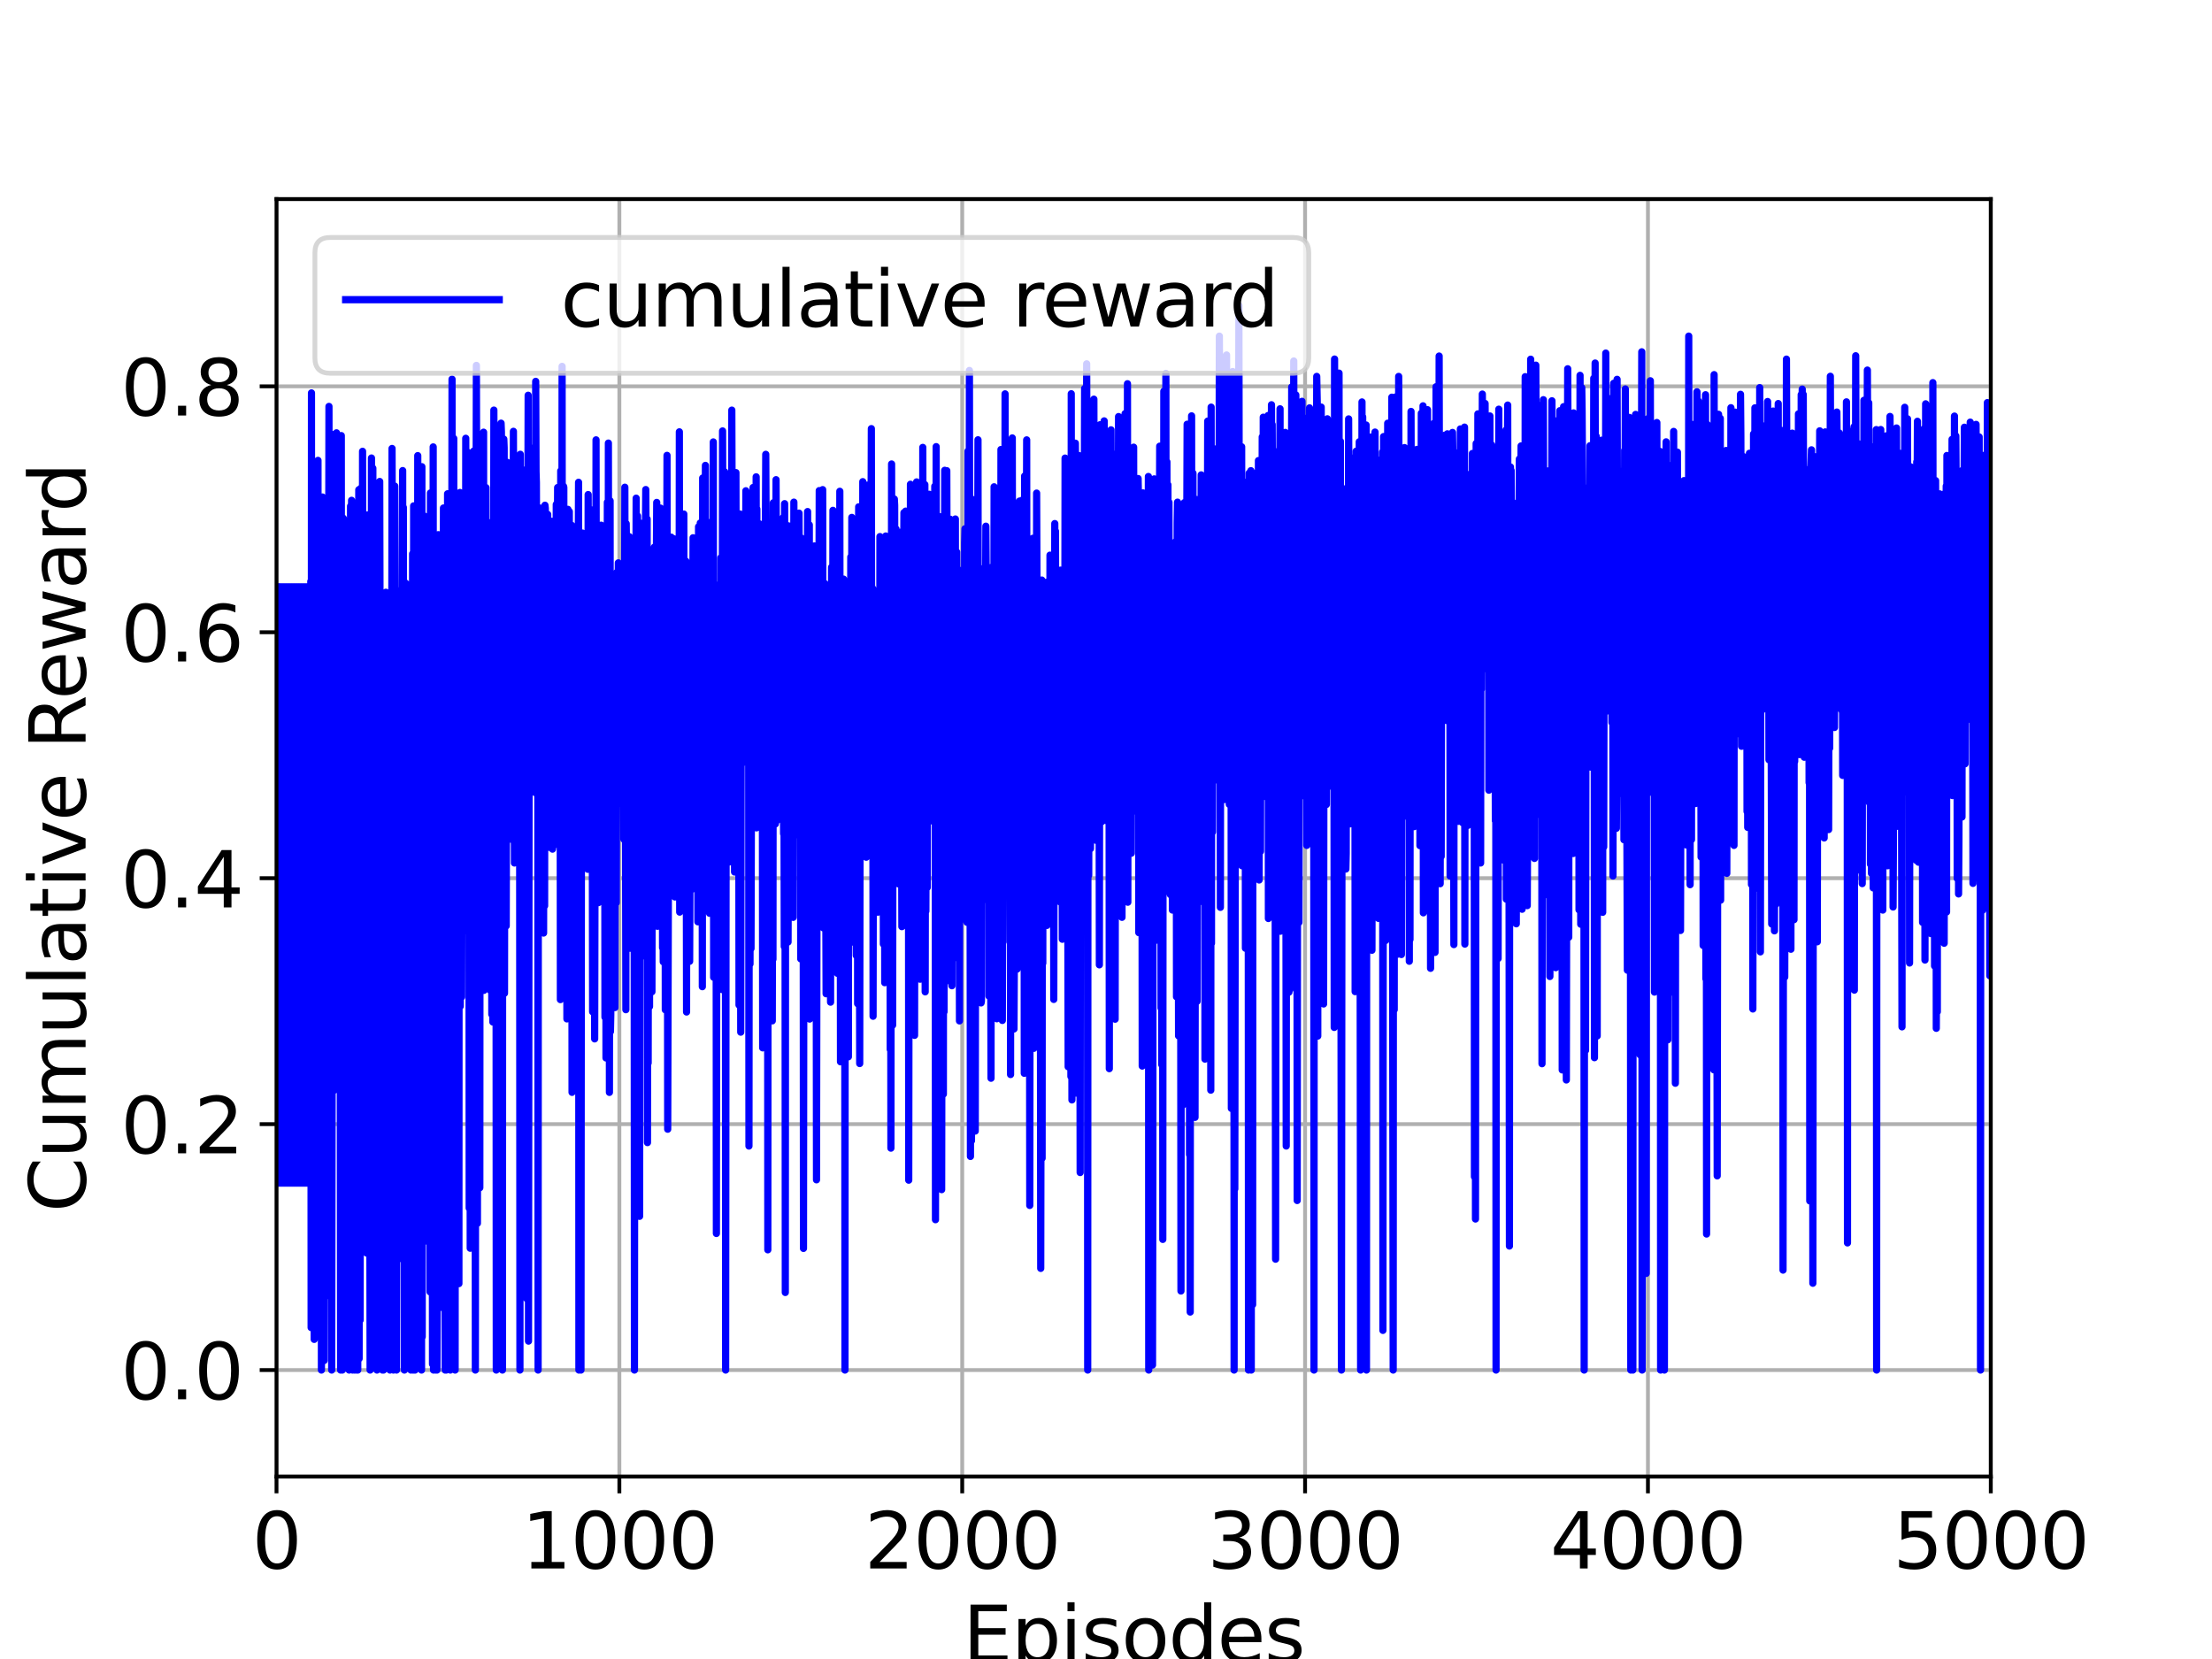 <?xml version="1.0" encoding="utf-8" standalone="no"?>
<!DOCTYPE svg PUBLIC "-//W3C//DTD SVG 1.1//EN"
  "http://www.w3.org/Graphics/SVG/1.1/DTD/svg11.dtd">
<svg xmlns:xlink="http://www.w3.org/1999/xlink" width="460.8pt" height="345.6pt" viewBox="0 0 460.8 345.6" xmlns="http://www.w3.org/2000/svg" version="1.1">
 <defs>
  <style type="text/css">*{stroke-linejoin: round; stroke-linecap: butt}</style>
 </defs>
 <g id="figure_1">
  <g id="patch_1">
   <path d="M 0 345.6 
L 460.8 345.6 
L 460.8 0 
L 0 0 
z
" style="fill: #ffffff"/>
  </g>
  <g id="axes_1">
   <g id="patch_2">
    <path d="M 57.6 307.584 
L 414.72 307.584 
L 414.72 41.472 
L 57.6 41.472 
z
" style="fill: #ffffff"/>
   </g>
   <g id="matplotlib.axis_1">
    <g id="xtick_1">
     <g id="line2d_1">
      <path d="M 57.6 307.584 
L 57.6 41.472 
" clip-path="url(#p59efd3220c)" style="fill: none; stroke: #b0b0b0; stroke-width: 0.8; stroke-linecap: square"/>
     </g>
     <g id="line2d_2">
      <defs>
       <path id="m6da147c1c5" d="M 0 0 
L 0 3.5 
" style="stroke: #000000; stroke-width: 0.8"/>
      </defs>
      <g>
       <use xlink:href="#m6da147c1c5" x="57.6" y="307.584" style="stroke: #000000; stroke-width: 0.8"/>
      </g>
     </g>
     <g id="text_1">
      <!-- 0 -->
      <g transform="translate(52.51 326.741)scale(0.16 -0.16)">
       <defs>
        <path id="DejaVuSans-30" d="M 2034 4250 
Q 1547 4250 1301 3770 
Q 1056 3291 1056 2328 
Q 1056 1369 1301 889 
Q 1547 409 2034 409 
Q 2525 409 2770 889 
Q 3016 1369 3016 2328 
Q 3016 3291 2770 3770 
Q 2525 4250 2034 4250 
z
M 2034 4750 
Q 2819 4750 3233 4129 
Q 3647 3509 3647 2328 
Q 3647 1150 3233 529 
Q 2819 -91 2034 -91 
Q 1250 -91 836 529 
Q 422 1150 422 2328 
Q 422 3509 836 4129 
Q 1250 4750 2034 4750 
z
" transform="scale(0.016)"/>
       </defs>
       <use xlink:href="#DejaVuSans-30"/>
      </g>
     </g>
    </g>
    <g id="xtick_2">
     <g id="line2d_3">
      <path d="M 129.024 307.584 
L 129.024 41.472 
" clip-path="url(#p59efd3220c)" style="fill: none; stroke: #b0b0b0; stroke-width: 0.8; stroke-linecap: square"/>
     </g>
     <g id="line2d_4">
      <g>
       <use xlink:href="#m6da147c1c5" x="129.024" y="307.584" style="stroke: #000000; stroke-width: 0.8"/>
      </g>
     </g>
     <g id="text_2">
      <!-- 1000 -->
      <g transform="translate(108.664 326.741)scale(0.16 -0.16)">
       <defs>
        <path id="DejaVuSans-31" d="M 794 531 
L 1825 531 
L 1825 4091 
L 703 3866 
L 703 4441 
L 1819 4666 
L 2450 4666 
L 2450 531 
L 3481 531 
L 3481 0 
L 794 0 
L 794 531 
z
" transform="scale(0.016)"/>
       </defs>
       <use xlink:href="#DejaVuSans-31"/>
       <use xlink:href="#DejaVuSans-30" x="63.623"/>
       <use xlink:href="#DejaVuSans-30" x="127.246"/>
       <use xlink:href="#DejaVuSans-30" x="190.869"/>
      </g>
     </g>
    </g>
    <g id="xtick_3">
     <g id="line2d_5">
      <path d="M 200.448 307.584 
L 200.448 41.472 
" clip-path="url(#p59efd3220c)" style="fill: none; stroke: #b0b0b0; stroke-width: 0.8; stroke-linecap: square"/>
     </g>
     <g id="line2d_6">
      <g>
       <use xlink:href="#m6da147c1c5" x="200.448" y="307.584" style="stroke: #000000; stroke-width: 0.8"/>
      </g>
     </g>
     <g id="text_3">
      <!-- 2000 -->
      <g transform="translate(180.088 326.741)scale(0.16 -0.16)">
       <defs>
        <path id="DejaVuSans-32" d="M 1228 531 
L 3431 531 
L 3431 0 
L 469 0 
L 469 531 
Q 828 903 1448 1529 
Q 2069 2156 2228 2338 
Q 2531 2678 2651 2914 
Q 2772 3150 2772 3378 
Q 2772 3750 2511 3984 
Q 2250 4219 1831 4219 
Q 1534 4219 1204 4116 
Q 875 4013 500 3803 
L 500 4441 
Q 881 4594 1212 4672 
Q 1544 4750 1819 4750 
Q 2544 4750 2975 4387 
Q 3406 4025 3406 3419 
Q 3406 3131 3298 2873 
Q 3191 2616 2906 2266 
Q 2828 2175 2409 1742 
Q 1991 1309 1228 531 
z
" transform="scale(0.016)"/>
       </defs>
       <use xlink:href="#DejaVuSans-32"/>
       <use xlink:href="#DejaVuSans-30" x="63.623"/>
       <use xlink:href="#DejaVuSans-30" x="127.246"/>
       <use xlink:href="#DejaVuSans-30" x="190.869"/>
      </g>
     </g>
    </g>
    <g id="xtick_4">
     <g id="line2d_7">
      <path d="M 271.872 307.584 
L 271.872 41.472 
" clip-path="url(#p59efd3220c)" style="fill: none; stroke: #b0b0b0; stroke-width: 0.8; stroke-linecap: square"/>
     </g>
     <g id="line2d_8">
      <g>
       <use xlink:href="#m6da147c1c5" x="271.872" y="307.584" style="stroke: #000000; stroke-width: 0.8"/>
      </g>
     </g>
     <g id="text_4">
      <!-- 3000 -->
      <g transform="translate(251.512 326.741)scale(0.16 -0.16)">
       <defs>
        <path id="DejaVuSans-33" d="M 2597 2516 
Q 3050 2419 3304 2112 
Q 3559 1806 3559 1356 
Q 3559 666 3084 287 
Q 2609 -91 1734 -91 
Q 1441 -91 1130 -33 
Q 819 25 488 141 
L 488 750 
Q 750 597 1062 519 
Q 1375 441 1716 441 
Q 2309 441 2620 675 
Q 2931 909 2931 1356 
Q 2931 1769 2642 2001 
Q 2353 2234 1838 2234 
L 1294 2234 
L 1294 2753 
L 1863 2753 
Q 2328 2753 2575 2939 
Q 2822 3125 2822 3475 
Q 2822 3834 2567 4026 
Q 2313 4219 1838 4219 
Q 1578 4219 1281 4162 
Q 984 4106 628 3988 
L 628 4550 
Q 988 4650 1302 4700 
Q 1616 4750 1894 4750 
Q 2613 4750 3031 4423 
Q 3450 4097 3450 3541 
Q 3450 3153 3228 2886 
Q 3006 2619 2597 2516 
z
" transform="scale(0.016)"/>
       </defs>
       <use xlink:href="#DejaVuSans-33"/>
       <use xlink:href="#DejaVuSans-30" x="63.623"/>
       <use xlink:href="#DejaVuSans-30" x="127.246"/>
       <use xlink:href="#DejaVuSans-30" x="190.869"/>
      </g>
     </g>
    </g>
    <g id="xtick_5">
     <g id="line2d_9">
      <path d="M 343.296 307.584 
L 343.296 41.472 
" clip-path="url(#p59efd3220c)" style="fill: none; stroke: #b0b0b0; stroke-width: 0.8; stroke-linecap: square"/>
     </g>
     <g id="line2d_10">
      <g>
       <use xlink:href="#m6da147c1c5" x="343.296" y="307.584" style="stroke: #000000; stroke-width: 0.8"/>
      </g>
     </g>
     <g id="text_5">
      <!-- 4000 -->
      <g transform="translate(322.936 326.741)scale(0.16 -0.16)">
       <defs>
        <path id="DejaVuSans-34" d="M 2419 4116 
L 825 1625 
L 2419 1625 
L 2419 4116 
z
M 2253 4666 
L 3047 4666 
L 3047 1625 
L 3713 1625 
L 3713 1100 
L 3047 1100 
L 3047 0 
L 2419 0 
L 2419 1100 
L 313 1100 
L 313 1709 
L 2253 4666 
z
" transform="scale(0.016)"/>
       </defs>
       <use xlink:href="#DejaVuSans-34"/>
       <use xlink:href="#DejaVuSans-30" x="63.623"/>
       <use xlink:href="#DejaVuSans-30" x="127.246"/>
       <use xlink:href="#DejaVuSans-30" x="190.869"/>
      </g>
     </g>
    </g>
    <g id="xtick_6">
     <g id="line2d_11">
      <path d="M 414.72 307.584 
L 414.72 41.472 
" clip-path="url(#p59efd3220c)" style="fill: none; stroke: #b0b0b0; stroke-width: 0.8; stroke-linecap: square"/>
     </g>
     <g id="line2d_12">
      <g>
       <use xlink:href="#m6da147c1c5" x="414.72" y="307.584" style="stroke: #000000; stroke-width: 0.8"/>
      </g>
     </g>
     <g id="text_6">
      <!-- 5000 -->
      <g transform="translate(394.36 326.741)scale(0.16 -0.16)">
       <defs>
        <path id="DejaVuSans-35" d="M 691 4666 
L 3169 4666 
L 3169 4134 
L 1269 4134 
L 1269 2991 
Q 1406 3038 1543 3061 
Q 1681 3084 1819 3084 
Q 2600 3084 3056 2656 
Q 3513 2228 3513 1497 
Q 3513 744 3044 326 
Q 2575 -91 1722 -91 
Q 1428 -91 1123 -41 
Q 819 9 494 109 
L 494 744 
Q 775 591 1075 516 
Q 1375 441 1709 441 
Q 2250 441 2565 725 
Q 2881 1009 2881 1497 
Q 2881 1984 2565 2268 
Q 2250 2553 1709 2553 
Q 1456 2553 1204 2497 
Q 953 2441 691 2322 
L 691 4666 
z
" transform="scale(0.016)"/>
       </defs>
       <use xlink:href="#DejaVuSans-35"/>
       <use xlink:href="#DejaVuSans-30" x="63.623"/>
       <use xlink:href="#DejaVuSans-30" x="127.246"/>
       <use xlink:href="#DejaVuSans-30" x="190.869"/>
      </g>
     </g>
    </g>
    <g id="text_7">
     <!-- Episodes -->
     <g transform="translate(200.572 346.226)scale(0.16 -0.16)">
      <defs>
       <path id="DejaVuSans-45" d="M 628 4666 
L 3578 4666 
L 3578 4134 
L 1259 4134 
L 1259 2753 
L 3481 2753 
L 3481 2222 
L 1259 2222 
L 1259 531 
L 3634 531 
L 3634 0 
L 628 0 
L 628 4666 
z
" transform="scale(0.016)"/>
       <path id="DejaVuSans-70" d="M 1159 525 
L 1159 -1331 
L 581 -1331 
L 581 3500 
L 1159 3500 
L 1159 2969 
Q 1341 3281 1617 3432 
Q 1894 3584 2278 3584 
Q 2916 3584 3314 3078 
Q 3713 2572 3713 1747 
Q 3713 922 3314 415 
Q 2916 -91 2278 -91 
Q 1894 -91 1617 61 
Q 1341 213 1159 525 
z
M 3116 1747 
Q 3116 2381 2855 2742 
Q 2594 3103 2138 3103 
Q 1681 3103 1420 2742 
Q 1159 2381 1159 1747 
Q 1159 1113 1420 752 
Q 1681 391 2138 391 
Q 2594 391 2855 752 
Q 3116 1113 3116 1747 
z
" transform="scale(0.016)"/>
       <path id="DejaVuSans-69" d="M 603 3500 
L 1178 3500 
L 1178 0 
L 603 0 
L 603 3500 
z
M 603 4863 
L 1178 4863 
L 1178 4134 
L 603 4134 
L 603 4863 
z
" transform="scale(0.016)"/>
       <path id="DejaVuSans-73" d="M 2834 3397 
L 2834 2853 
Q 2591 2978 2328 3040 
Q 2066 3103 1784 3103 
Q 1356 3103 1142 2972 
Q 928 2841 928 2578 
Q 928 2378 1081 2264 
Q 1234 2150 1697 2047 
L 1894 2003 
Q 2506 1872 2764 1633 
Q 3022 1394 3022 966 
Q 3022 478 2636 193 
Q 2250 -91 1575 -91 
Q 1294 -91 989 -36 
Q 684 19 347 128 
L 347 722 
Q 666 556 975 473 
Q 1284 391 1588 391 
Q 1994 391 2212 530 
Q 2431 669 2431 922 
Q 2431 1156 2273 1281 
Q 2116 1406 1581 1522 
L 1381 1569 
Q 847 1681 609 1914 
Q 372 2147 372 2553 
Q 372 3047 722 3315 
Q 1072 3584 1716 3584 
Q 2034 3584 2315 3537 
Q 2597 3491 2834 3397 
z
" transform="scale(0.016)"/>
       <path id="DejaVuSans-6f" d="M 1959 3097 
Q 1497 3097 1228 2736 
Q 959 2375 959 1747 
Q 959 1119 1226 758 
Q 1494 397 1959 397 
Q 2419 397 2687 759 
Q 2956 1122 2956 1747 
Q 2956 2369 2687 2733 
Q 2419 3097 1959 3097 
z
M 1959 3584 
Q 2709 3584 3137 3096 
Q 3566 2609 3566 1747 
Q 3566 888 3137 398 
Q 2709 -91 1959 -91 
Q 1206 -91 779 398 
Q 353 888 353 1747 
Q 353 2609 779 3096 
Q 1206 3584 1959 3584 
z
" transform="scale(0.016)"/>
       <path id="DejaVuSans-64" d="M 2906 2969 
L 2906 4863 
L 3481 4863 
L 3481 0 
L 2906 0 
L 2906 525 
Q 2725 213 2448 61 
Q 2172 -91 1784 -91 
Q 1150 -91 751 415 
Q 353 922 353 1747 
Q 353 2572 751 3078 
Q 1150 3584 1784 3584 
Q 2172 3584 2448 3432 
Q 2725 3281 2906 2969 
z
M 947 1747 
Q 947 1113 1208 752 
Q 1469 391 1925 391 
Q 2381 391 2643 752 
Q 2906 1113 2906 1747 
Q 2906 2381 2643 2742 
Q 2381 3103 1925 3103 
Q 1469 3103 1208 2742 
Q 947 2381 947 1747 
z
" transform="scale(0.016)"/>
       <path id="DejaVuSans-65" d="M 3597 1894 
L 3597 1613 
L 953 1613 
Q 991 1019 1311 708 
Q 1631 397 2203 397 
Q 2534 397 2845 478 
Q 3156 559 3463 722 
L 3463 178 
Q 3153 47 2828 -22 
Q 2503 -91 2169 -91 
Q 1331 -91 842 396 
Q 353 884 353 1716 
Q 353 2575 817 3079 
Q 1281 3584 2069 3584 
Q 2775 3584 3186 3129 
Q 3597 2675 3597 1894 
z
M 3022 2063 
Q 3016 2534 2758 2815 
Q 2500 3097 2075 3097 
Q 1594 3097 1305 2825 
Q 1016 2553 972 2059 
L 3022 2063 
z
" transform="scale(0.016)"/>
      </defs>
      <use xlink:href="#DejaVuSans-45"/>
      <use xlink:href="#DejaVuSans-70" x="63.184"/>
      <use xlink:href="#DejaVuSans-69" x="126.66"/>
      <use xlink:href="#DejaVuSans-73" x="154.443"/>
      <use xlink:href="#DejaVuSans-6f" x="206.543"/>
      <use xlink:href="#DejaVuSans-64" x="267.725"/>
      <use xlink:href="#DejaVuSans-65" x="331.201"/>
      <use xlink:href="#DejaVuSans-73" x="392.725"/>
     </g>
    </g>
   </g>
   <g id="matplotlib.axis_2">
    <g id="ytick_1">
     <g id="line2d_13">
      <path d="M 57.6 285.408 
L 414.72 285.408 
" clip-path="url(#p59efd3220c)" style="fill: none; stroke: #b0b0b0; stroke-width: 0.8; stroke-linecap: square"/>
     </g>
     <g id="line2d_14">
      <defs>
       <path id="m0ebd3e2038" d="M 0 0 
L -3.5 0 
" style="stroke: #000000; stroke-width: 0.8"/>
      </defs>
      <g>
       <use xlink:href="#m0ebd3e2038" x="57.6" y="285.408" style="stroke: #000000; stroke-width: 0.8"/>
      </g>
     </g>
     <g id="text_8">
      <!-- 0.0 -->
      <g transform="translate(25.155 291.487)scale(0.16 -0.16)">
       <defs>
        <path id="DejaVuSans-2e" d="M 684 794 
L 1344 794 
L 1344 0 
L 684 0 
L 684 794 
z
" transform="scale(0.016)"/>
       </defs>
       <use xlink:href="#DejaVuSans-30"/>
       <use xlink:href="#DejaVuSans-2e" x="63.623"/>
       <use xlink:href="#DejaVuSans-30" x="95.41"/>
      </g>
     </g>
    </g>
    <g id="ytick_2">
     <g id="line2d_15">
      <path d="M 57.6 234.176 
L 414.72 234.176 
" clip-path="url(#p59efd3220c)" style="fill: none; stroke: #b0b0b0; stroke-width: 0.8; stroke-linecap: square"/>
     </g>
     <g id="line2d_16">
      <g>
       <use xlink:href="#m0ebd3e2038" x="57.6" y="234.176" style="stroke: #000000; stroke-width: 0.8"/>
      </g>
     </g>
     <g id="text_9">
      <!-- 0.2 -->
      <g transform="translate(25.155 240.254)scale(0.16 -0.16)">
       <use xlink:href="#DejaVuSans-30"/>
       <use xlink:href="#DejaVuSans-2e" x="63.623"/>
       <use xlink:href="#DejaVuSans-32" x="95.41"/>
      </g>
     </g>
    </g>
    <g id="ytick_3">
     <g id="line2d_17">
      <path d="M 57.6 182.943 
L 414.72 182.943 
" clip-path="url(#p59efd3220c)" style="fill: none; stroke: #b0b0b0; stroke-width: 0.8; stroke-linecap: square"/>
     </g>
     <g id="line2d_18">
      <g>
       <use xlink:href="#m0ebd3e2038" x="57.6" y="182.943" style="stroke: #000000; stroke-width: 0.8"/>
      </g>
     </g>
     <g id="text_10">
      <!-- 0.4 -->
      <g transform="translate(25.155 189.022)scale(0.16 -0.16)">
       <use xlink:href="#DejaVuSans-30"/>
       <use xlink:href="#DejaVuSans-2e" x="63.623"/>
       <use xlink:href="#DejaVuSans-34" x="95.41"/>
      </g>
     </g>
    </g>
    <g id="ytick_4">
     <g id="line2d_19">
      <path d="M 57.6 131.711 
L 414.72 131.711 
" clip-path="url(#p59efd3220c)" style="fill: none; stroke: #b0b0b0; stroke-width: 0.8; stroke-linecap: square"/>
     </g>
     <g id="line2d_20">
      <g>
       <use xlink:href="#m0ebd3e2038" x="57.6" y="131.711" style="stroke: #000000; stroke-width: 0.8"/>
      </g>
     </g>
     <g id="text_11">
      <!-- 0.6 -->
      <g transform="translate(25.155 137.79)scale(0.16 -0.16)">
       <defs>
        <path id="DejaVuSans-36" d="M 2113 2584 
Q 1688 2584 1439 2293 
Q 1191 2003 1191 1497 
Q 1191 994 1439 701 
Q 1688 409 2113 409 
Q 2538 409 2786 701 
Q 3034 994 3034 1497 
Q 3034 2003 2786 2293 
Q 2538 2584 2113 2584 
z
M 3366 4563 
L 3366 3988 
Q 3128 4100 2886 4159 
Q 2644 4219 2406 4219 
Q 1781 4219 1451 3797 
Q 1122 3375 1075 2522 
Q 1259 2794 1537 2939 
Q 1816 3084 2150 3084 
Q 2853 3084 3261 2657 
Q 3669 2231 3669 1497 
Q 3669 778 3244 343 
Q 2819 -91 2113 -91 
Q 1303 -91 875 529 
Q 447 1150 447 2328 
Q 447 3434 972 4092 
Q 1497 4750 2381 4750 
Q 2619 4750 2861 4703 
Q 3103 4656 3366 4563 
z
" transform="scale(0.016)"/>
       </defs>
       <use xlink:href="#DejaVuSans-30"/>
       <use xlink:href="#DejaVuSans-2e" x="63.623"/>
       <use xlink:href="#DejaVuSans-36" x="95.41"/>
      </g>
     </g>
    </g>
    <g id="ytick_5">
     <g id="line2d_21">
      <path d="M 57.6 80.479 
L 414.72 80.479 
" clip-path="url(#p59efd3220c)" style="fill: none; stroke: #b0b0b0; stroke-width: 0.8; stroke-linecap: square"/>
     </g>
     <g id="line2d_22">
      <g>
       <use xlink:href="#m0ebd3e2038" x="57.6" y="80.479" style="stroke: #000000; stroke-width: 0.8"/>
      </g>
     </g>
     <g id="text_12">
      <!-- 0.8 -->
      <g transform="translate(25.155 86.557)scale(0.16 -0.16)">
       <defs>
        <path id="DejaVuSans-38" d="M 2034 2216 
Q 1584 2216 1326 1975 
Q 1069 1734 1069 1313 
Q 1069 891 1326 650 
Q 1584 409 2034 409 
Q 2484 409 2743 651 
Q 3003 894 3003 1313 
Q 3003 1734 2745 1975 
Q 2488 2216 2034 2216 
z
M 1403 2484 
Q 997 2584 770 2862 
Q 544 3141 544 3541 
Q 544 4100 942 4425 
Q 1341 4750 2034 4750 
Q 2731 4750 3128 4425 
Q 3525 4100 3525 3541 
Q 3525 3141 3298 2862 
Q 3072 2584 2669 2484 
Q 3125 2378 3379 2068 
Q 3634 1759 3634 1313 
Q 3634 634 3220 271 
Q 2806 -91 2034 -91 
Q 1263 -91 848 271 
Q 434 634 434 1313 
Q 434 1759 690 2068 
Q 947 2378 1403 2484 
z
M 1172 3481 
Q 1172 3119 1398 2916 
Q 1625 2713 2034 2713 
Q 2441 2713 2670 2916 
Q 2900 3119 2900 3481 
Q 2900 3844 2670 4047 
Q 2441 4250 2034 4250 
Q 1625 4250 1398 4047 
Q 1172 3844 1172 3481 
z
" transform="scale(0.016)"/>
       </defs>
       <use xlink:href="#DejaVuSans-30"/>
       <use xlink:href="#DejaVuSans-2e" x="63.623"/>
       <use xlink:href="#DejaVuSans-38" x="95.41"/>
      </g>
     </g>
    </g>
    <g id="text_13">
     <!-- Cumulative Reward -->
     <g transform="translate(17.828 252.524)rotate(-90)scale(0.16 -0.16)">
      <defs>
       <path id="DejaVuSans-43" d="M 4122 4306 
L 4122 3641 
Q 3803 3938 3442 4084 
Q 3081 4231 2675 4231 
Q 1875 4231 1450 3742 
Q 1025 3253 1025 2328 
Q 1025 1406 1450 917 
Q 1875 428 2675 428 
Q 3081 428 3442 575 
Q 3803 722 4122 1019 
L 4122 359 
Q 3791 134 3420 21 
Q 3050 -91 2638 -91 
Q 1578 -91 968 557 
Q 359 1206 359 2328 
Q 359 3453 968 4101 
Q 1578 4750 2638 4750 
Q 3056 4750 3426 4639 
Q 3797 4528 4122 4306 
z
" transform="scale(0.016)"/>
       <path id="DejaVuSans-75" d="M 544 1381 
L 544 3500 
L 1119 3500 
L 1119 1403 
Q 1119 906 1312 657 
Q 1506 409 1894 409 
Q 2359 409 2629 706 
Q 2900 1003 2900 1516 
L 2900 3500 
L 3475 3500 
L 3475 0 
L 2900 0 
L 2900 538 
Q 2691 219 2414 64 
Q 2138 -91 1772 -91 
Q 1169 -91 856 284 
Q 544 659 544 1381 
z
M 1991 3584 
L 1991 3584 
z
" transform="scale(0.016)"/>
       <path id="DejaVuSans-6d" d="M 3328 2828 
Q 3544 3216 3844 3400 
Q 4144 3584 4550 3584 
Q 5097 3584 5394 3201 
Q 5691 2819 5691 2113 
L 5691 0 
L 5113 0 
L 5113 2094 
Q 5113 2597 4934 2840 
Q 4756 3084 4391 3084 
Q 3944 3084 3684 2787 
Q 3425 2491 3425 1978 
L 3425 0 
L 2847 0 
L 2847 2094 
Q 2847 2600 2669 2842 
Q 2491 3084 2119 3084 
Q 1678 3084 1418 2786 
Q 1159 2488 1159 1978 
L 1159 0 
L 581 0 
L 581 3500 
L 1159 3500 
L 1159 2956 
Q 1356 3278 1631 3431 
Q 1906 3584 2284 3584 
Q 2666 3584 2933 3390 
Q 3200 3197 3328 2828 
z
" transform="scale(0.016)"/>
       <path id="DejaVuSans-6c" d="M 603 4863 
L 1178 4863 
L 1178 0 
L 603 0 
L 603 4863 
z
" transform="scale(0.016)"/>
       <path id="DejaVuSans-61" d="M 2194 1759 
Q 1497 1759 1228 1600 
Q 959 1441 959 1056 
Q 959 750 1161 570 
Q 1363 391 1709 391 
Q 2188 391 2477 730 
Q 2766 1069 2766 1631 
L 2766 1759 
L 2194 1759 
z
M 3341 1997 
L 3341 0 
L 2766 0 
L 2766 531 
Q 2569 213 2275 61 
Q 1981 -91 1556 -91 
Q 1019 -91 701 211 
Q 384 513 384 1019 
Q 384 1609 779 1909 
Q 1175 2209 1959 2209 
L 2766 2209 
L 2766 2266 
Q 2766 2663 2505 2880 
Q 2244 3097 1772 3097 
Q 1472 3097 1187 3025 
Q 903 2953 641 2809 
L 641 3341 
Q 956 3463 1253 3523 
Q 1550 3584 1831 3584 
Q 2591 3584 2966 3190 
Q 3341 2797 3341 1997 
z
" transform="scale(0.016)"/>
       <path id="DejaVuSans-74" d="M 1172 4494 
L 1172 3500 
L 2356 3500 
L 2356 3053 
L 1172 3053 
L 1172 1153 
Q 1172 725 1289 603 
Q 1406 481 1766 481 
L 2356 481 
L 2356 0 
L 1766 0 
Q 1100 0 847 248 
Q 594 497 594 1153 
L 594 3053 
L 172 3053 
L 172 3500 
L 594 3500 
L 594 4494 
L 1172 4494 
z
" transform="scale(0.016)"/>
       <path id="DejaVuSans-76" d="M 191 3500 
L 800 3500 
L 1894 563 
L 2988 3500 
L 3597 3500 
L 2284 0 
L 1503 0 
L 191 3500 
z
" transform="scale(0.016)"/>
       <path id="DejaVuSans-20" transform="scale(0.016)"/>
       <path id="DejaVuSans-52" d="M 2841 2188 
Q 3044 2119 3236 1894 
Q 3428 1669 3622 1275 
L 4263 0 
L 3584 0 
L 2988 1197 
Q 2756 1666 2539 1819 
Q 2322 1972 1947 1972 
L 1259 1972 
L 1259 0 
L 628 0 
L 628 4666 
L 2053 4666 
Q 2853 4666 3247 4331 
Q 3641 3997 3641 3322 
Q 3641 2881 3436 2590 
Q 3231 2300 2841 2188 
z
M 1259 4147 
L 1259 2491 
L 2053 2491 
Q 2509 2491 2742 2702 
Q 2975 2913 2975 3322 
Q 2975 3731 2742 3939 
Q 2509 4147 2053 4147 
L 1259 4147 
z
" transform="scale(0.016)"/>
       <path id="DejaVuSans-77" d="M 269 3500 
L 844 3500 
L 1563 769 
L 2278 3500 
L 2956 3500 
L 3675 769 
L 4391 3500 
L 4966 3500 
L 4050 0 
L 3372 0 
L 2619 2869 
L 1863 0 
L 1184 0 
L 269 3500 
z
" transform="scale(0.016)"/>
       <path id="DejaVuSans-72" d="M 2631 2963 
Q 2534 3019 2420 3045 
Q 2306 3072 2169 3072 
Q 1681 3072 1420 2755 
Q 1159 2438 1159 1844 
L 1159 0 
L 581 0 
L 581 3500 
L 1159 3500 
L 1159 2956 
Q 1341 3275 1631 3429 
Q 1922 3584 2338 3584 
Q 2397 3584 2469 3576 
Q 2541 3569 2628 3553 
L 2631 2963 
z
" transform="scale(0.016)"/>
      </defs>
      <use xlink:href="#DejaVuSans-43"/>
      <use xlink:href="#DejaVuSans-75" x="69.824"/>
      <use xlink:href="#DejaVuSans-6d" x="133.203"/>
      <use xlink:href="#DejaVuSans-75" x="230.615"/>
      <use xlink:href="#DejaVuSans-6c" x="293.994"/>
      <use xlink:href="#DejaVuSans-61" x="321.777"/>
      <use xlink:href="#DejaVuSans-74" x="383.057"/>
      <use xlink:href="#DejaVuSans-69" x="422.266"/>
      <use xlink:href="#DejaVuSans-76" x="450.049"/>
      <use xlink:href="#DejaVuSans-65" x="509.229"/>
      <use xlink:href="#DejaVuSans-20" x="570.752"/>
      <use xlink:href="#DejaVuSans-52" x="602.539"/>
      <use xlink:href="#DejaVuSans-65" x="667.521"/>
      <use xlink:href="#DejaVuSans-77" x="729.045"/>
      <use xlink:href="#DejaVuSans-61" x="810.832"/>
      <use xlink:href="#DejaVuSans-72" x="872.111"/>
      <use xlink:href="#DejaVuSans-64" x="911.475"/>
     </g>
    </g>
   </g>
   <g id="line2d_23">
    <path d="M 57.6 122.245 
L 57.743 152.148 
L 57.814 246.47 
L 57.886 122.245 
L 57.957 144.042 
L 58.029 152.148 
L 58.1 246.47 
L 58.171 122.245 
L 58.243 144.042 
L 58.314 152.148 
L 58.386 246.47 
L 58.457 122.245 
L 58.529 144.042 
L 58.6 152.148 
L 58.671 246.47 
L 58.743 122.245 
L 58.814 144.042 
L 58.886 152.148 
L 58.957 246.47 
L 59.028 122.245 
L 59.1 144.042 
L 59.171 152.148 
L 59.243 246.47 
L 59.314 122.245 
L 59.386 144.042 
L 59.457 152.148 
L 59.528 246.47 
L 59.6 122.245 
L 59.671 144.042 
L 59.743 152.148 
L 59.814 246.47 
L 59.886 122.245 
L 59.957 144.042 
L 60.028 152.148 
L 60.1 246.47 
L 60.171 122.245 
L 60.243 144.042 
L 60.314 152.148 
L 60.386 246.47 
L 60.457 122.245 
L 60.528 144.042 
L 60.6 152.148 
L 60.671 246.47 
L 60.743 122.245 
L 60.814 144.042 
L 60.886 152.148 
L 60.957 246.47 
L 61.028 122.245 
L 61.1 144.042 
L 61.171 152.148 
L 61.243 246.47 
L 61.314 122.245 
L 61.385 144.042 
L 61.457 152.148 
L 61.528 246.47 
L 61.6 122.245 
L 61.671 144.042 
L 61.743 152.148 
L 61.814 246.47 
L 61.885 122.245 
L 61.957 144.042 
L 62.028 152.148 
L 62.1 246.47 
L 62.171 122.245 
L 62.243 144.042 
L 62.314 152.148 
L 62.385 246.47 
L 62.457 122.245 
L 62.528 144.042 
L 62.6 152.148 
L 62.671 246.47 
L 62.743 122.245 
L 62.814 144.042 
L 62.885 152.148 
L 62.957 246.47 
L 63.028 122.245 
L 63.1 144.042 
L 63.171 152.148 
L 63.242 246.47 
L 63.314 122.245 
L 63.385 144.042 
L 63.457 152.148 
L 63.528 246.47 
L 63.6 122.245 
L 63.671 144.042 
L 63.742 152.148 
L 63.814 246.47 
L 63.885 122.245 
L 63.957 144.042 
L 64.028 152.148 
L 64.1 246.47 
L 64.171 122.245 
L 64.242 144.042 
L 64.314 152.148 
L 64.385 246.47 
L 64.457 122.245 
L 64.528 144.042 
L 64.6 152.148 
L 64.671 246.47 
L 64.742 121.121 
L 64.814 276.558 
L 64.885 81.849 
L 64.957 270.855 
L 65.028 209.652 
L 65.171 102.959 
L 65.242 106.734 
L 65.314 126.074 
L 65.457 279.019 
L 65.528 273.178 
L 65.599 187.48 
L 65.671 270.724 
L 65.814 200.792 
L 65.885 214.786 
L 66.028 98.58 
L 66.099 102.651 
L 66.171 275.807 
L 66.242 95.904 
L 66.314 272.965 
L 66.457 163.209 
L 66.599 179.449 
L 66.671 205.486 
L 66.814 108.679 
L 66.885 156.696 
L 66.957 285.408 
L 67.028 112.391 
L 67.099 139.334 
L 67.171 103.533 
L 67.242 124.465 
L 67.314 183.595 
L 67.385 117.449 
L 67.528 283.428 
L 67.599 244.351 
L 67.671 250.275 
L 67.742 228.186 
L 67.885 121.713 
L 67.956 269.968 
L 68.028 146.111 
L 68.099 164.117 
L 68.242 269.702 
L 68.314 104.003 
L 68.385 139.849 
L 68.456 133.786 
L 68.528 84.662 
L 68.599 149.501 
L 68.742 95.86 
L 68.885 192.958 
L 68.956 159.157 
L 69.028 159.843 
L 69.099 285.408 
L 69.314 148.541 
L 69.385 199.417 
L 69.528 90.494 
L 69.599 227.14 
L 69.671 167.428 
L 69.742 192.955 
L 69.814 91.929 
L 69.885 114.045 
L 69.956 226.549 
L 70.099 90.164 
L 70.171 99.015 
L 70.313 179.336 
L 70.385 99.592 
L 70.456 179.119 
L 70.528 177 
L 70.671 140.655 
L 70.742 221.991 
L 70.813 147.23 
L 70.956 285.408 
L 71.099 90.741 
L 71.171 243.855 
L 71.242 216.676 
L 71.313 285.408 
L 71.385 136.314 
L 71.456 245.198 
L 71.528 107.974 
L 71.599 130.335 
L 71.742 169.37 
L 71.813 155.27 
L 71.885 188.032 
L 71.956 127.978 
L 72.099 188.522 
L 72.17 180.142 
L 72.242 231.632 
L 72.313 119.826 
L 72.385 203.177 
L 72.456 152.785 
L 72.528 184.274 
L 72.599 129.41 
L 72.67 148.893 
L 72.742 285.408 
L 72.813 176.873 
L 72.885 191.224 
L 73.028 105.434 
L 73.17 185.271 
L 73.242 104.226 
L 73.313 237.172 
L 73.385 146.971 
L 73.456 285.408 
L 73.528 152.306 
L 73.599 175.052 
L 73.67 221.644 
L 73.742 129.134 
L 73.885 285.408 
L 74.028 115.956 
L 74.17 223.291 
L 74.242 133.186 
L 74.313 285.408 
L 74.385 155.994 
L 74.456 216.663 
L 74.527 285.408 
L 74.599 116.458 
L 74.67 282.646 
L 74.742 102.025 
L 74.813 283.034 
L 74.885 193.903 
L 74.956 171.955 
L 75.027 275.002 
L 75.099 101.764 
L 75.17 178.237 
L 75.242 111.773 
L 75.313 159.281 
L 75.385 132.237 
L 75.456 208.319 
L 75.527 94.015 
L 75.599 136.896 
L 75.742 173.504 
L 75.885 148.923 
L 75.956 207.583 
L 76.027 205.14 
L 76.17 109.593 
L 76.242 237.697 
L 76.313 225.27 
L 76.385 261.046 
L 76.527 107.276 
L 76.599 203.298 
L 76.67 168.107 
L 76.742 112.996 
L 76.813 128.719 
L 76.884 143.321 
L 77.099 285.408 
L 77.313 240.278 
L 77.384 95.408 
L 77.456 263.446 
L 77.527 188.25 
L 77.599 237.23 
L 77.67 97.539 
L 77.742 155.808 
L 77.956 215.498 
L 78.027 100.982 
L 78.242 272.499 
L 78.313 111.296 
L 78.384 169.467 
L 78.456 106.151 
L 78.527 285.408 
L 78.599 185.812 
L 78.67 174.389 
L 78.813 111.072 
L 79.027 252.154 
L 79.099 100.299 
L 79.17 130.003 
L 79.241 230.719 
L 79.313 135.031 
L 79.456 233.399 
L 79.599 128.611 
L 79.67 285.408 
L 79.813 130.292 
L 79.884 285.408 
L 79.956 171.232 
L 80.027 207.179 
L 80.241 133.575 
L 80.313 166.526 
L 80.384 123.378 
L 80.527 254.717 
L 80.741 128.375 
L 80.813 255.955 
L 80.884 150.021 
L 80.956 162.628 
L 81.027 164.831 
L 81.17 124.263 
L 81.241 285.408 
L 81.456 142.492 
L 81.527 202.779 
L 81.67 93.422 
L 81.813 141.255 
L 81.956 285.408 
L 82.098 107.971 
L 82.17 143.775 
L 82.241 101.262 
L 82.313 138.636 
L 82.384 126.875 
L 82.527 150.334 
L 82.598 285.408 
L 82.741 123.033 
L 82.813 147.618 
L 82.884 262.393 
L 83.098 124.372 
L 83.17 227.376 
L 83.241 126.765 
L 83.313 182.815 
L 83.384 130.109 
L 83.455 157.824 
L 83.598 189.199 
L 83.884 98.029 
L 83.955 250.915 
L 84.027 105.695 
L 84.241 285.408 
L 84.313 146.325 
L 84.384 230.846 
L 84.527 121.499 
L 84.598 178.143 
L 84.67 139.08 
L 84.813 264.144 
L 84.884 170.576 
L 84.955 245.231 
L 85.098 155.735 
L 85.17 212.767 
L 85.313 141.06 
L 85.384 168.21 
L 85.455 139.696 
L 85.527 176.491 
L 85.598 285.408 
L 85.67 162.701 
L 85.741 173.697 
L 85.812 140.618 
L 85.884 165.103 
L 85.955 115.365 
L 86.027 285.408 
L 86.098 284.711 
L 86.17 105.375 
L 86.241 105.95 
L 86.312 285.408 
L 86.384 166.992 
L 86.455 285.408 
L 86.598 133.438 
L 86.67 137.272 
L 86.741 247.48 
L 86.812 212.349 
L 86.884 164.612 
L 86.955 203.598 
L 87.027 94.912 
L 87.098 155.283 
L 87.17 168.353 
L 87.241 120.556 
L 87.312 141.795 
L 87.384 155.858 
L 87.455 133.824 
L 87.598 203.054 
L 87.67 157.969 
L 87.812 285.408 
L 87.884 97.218 
L 87.955 278.479 
L 88.027 124.836 
L 88.098 148.621 
L 88.169 258.837 
L 88.241 124.036 
L 88.312 233.499 
L 88.455 107.529 
L 88.527 187.869 
L 88.598 128.25 
L 88.669 196.396 
L 88.741 152.173 
L 88.812 181.516 
L 88.884 156.02 
L 88.955 218.194 
L 89.027 185.111 
L 89.098 154.577 
L 89.169 178.625 
L 89.241 256.371 
L 89.384 140.12 
L 89.527 224.127 
L 89.598 269.131 
L 89.669 102.691 
L 89.741 177.661 
L 89.812 182.041 
L 89.955 146.289 
L 90.098 284.166 
L 90.241 93.097 
L 90.312 285.408 
L 90.384 135.226 
L 90.455 155.305 
L 90.526 161.276 
L 90.598 160.494 
L 90.669 111.53 
L 90.741 285.408 
L 90.812 163.892 
L 90.884 192.211 
L 91.026 285.408 
L 91.098 267.806 
L 91.169 111.489 
L 91.241 157.736 
L 91.312 111.381 
L 91.384 212.121 
L 91.455 121.907 
L 91.526 178.845 
L 91.598 120.263 
L 91.669 232.88 
L 91.741 179.633 
L 91.884 272.346 
L 92.098 119.127 
L 92.169 144.456 
L 92.241 140.086 
L 92.312 134.745 
L 92.383 105.825 
L 92.526 251.283 
L 92.669 121.98 
L 92.741 285.408 
L 92.812 127.586 
L 92.883 132.454 
L 92.955 285.408 
L 93.098 118.944 
L 93.169 242.084 
L 93.241 102.861 
L 93.312 140.828 
L 93.383 124.081 
L 93.526 189.023 
L 93.598 280.958 
L 93.669 128.181 
L 93.741 131.925 
L 93.812 285.408 
L 93.883 109.479 
L 93.955 130.441 
L 94.026 191.579 
L 94.169 78.986 
L 94.241 277.151 
L 94.383 121.426 
L 94.455 268.011 
L 94.526 91.331 
L 94.598 271.283 
L 94.669 103.553 
L 94.74 114.192 
L 94.812 285.408 
L 94.883 120.932 
L 94.955 172.452 
L 95.026 150.439 
L 95.098 151.871 
L 95.169 206.93 
L 95.24 202.543 
L 95.312 188.768 
L 95.383 111.15 
L 95.455 232.281 
L 95.526 114.109 
L 95.598 267.402 
L 95.669 105.583 
L 95.74 156.061 
L 95.812 102.59 
L 95.883 209.625 
L 95.955 111.96 
L 96.026 146.283 
L 96.098 140.883 
L 96.169 207.689 
L 96.383 118.534 
L 96.455 155.798 
L 96.526 114.78 
L 96.669 155.37 
L 96.812 109.015 
L 96.883 121.19 
L 96.955 184.402 
L 97.026 91.302 
L 97.097 147.163 
L 97.24 104.496 
L 97.383 172.913 
L 97.455 109.649 
L 97.526 194.127 
L 97.597 94.289 
L 97.669 110.015 
L 97.74 251.664 
L 97.812 132.065 
L 97.883 156.81 
L 97.955 260.028 
L 98.026 156.434 
L 98.097 177.247 
L 98.169 132.327 
L 98.24 185.442 
L 98.312 155.96 
L 98.383 132.008 
L 98.597 256.749 
L 98.669 93.97 
L 98.74 117.916 
L 98.812 158.989 
L 98.883 138.953 
L 98.954 160.434 
L 99.026 285.408 
L 99.169 109.137 
L 99.24 76.115 
L 99.383 141.92 
L 99.454 254.844 
L 99.597 116.713 
L 99.669 120.474 
L 99.74 228.331 
L 99.812 110.252 
L 99.883 126.199 
L 99.954 247.427 
L 100.026 109.854 
L 100.097 194.168 
L 100.169 114.398 
L 100.24 172.473 
L 100.312 147.167 
L 100.383 132.765 
L 100.454 194.955 
L 100.597 118.506 
L 100.669 152.27 
L 100.74 90.033 
L 100.812 206.309 
L 100.883 128.59 
L 100.954 161.17 
L 101.026 111.815 
L 101.097 118.187 
L 101.169 129.309 
L 101.24 101.578 
L 101.311 169.054 
L 101.383 134.819 
L 101.526 108.688 
L 101.597 108.775 
L 101.669 154.963 
L 101.74 116.149 
L 101.811 180.553 
L 101.883 157.482 
L 101.954 131.357 
L 102.026 141.16 
L 102.097 206.276 
L 102.169 112.776 
L 102.24 170.32 
L 102.311 128.577 
L 102.454 211.313 
L 102.526 123.472 
L 102.669 212.903 
L 102.74 116.69 
L 102.811 133.328 
L 102.883 85.429 
L 103.169 206.248 
L 103.311 122.096 
L 103.383 285.408 
L 103.454 204.735 
L 103.597 111.793 
L 103.74 195.645 
L 103.811 176.063 
L 103.883 104.573 
L 103.954 128.877 
L 104.026 124.653 
L 104.097 200.437 
L 104.168 194.359 
L 104.24 109.743 
L 104.311 175.273 
L 104.383 88.152 
L 104.454 90.03 
L 104.597 170.941 
L 104.668 285.408 
L 104.74 92.612 
L 104.811 139.766 
L 104.883 130.258 
L 104.954 91.474 
L 105.026 93.277 
L 105.097 206.917 
L 105.168 155.227 
L 105.24 165.364 
L 105.311 130.272 
L 105.454 192.89 
L 105.597 119.861 
L 105.668 96.304 
L 105.954 148.596 
L 106.025 159.578 
L 106.168 101.758 
L 106.24 162.494 
L 106.311 111.854 
L 106.383 125.31 
L 106.454 103.917 
L 106.525 174.84 
L 106.668 100.875 
L 106.74 170.237 
L 106.954 89.852 
L 107.168 179.777 
L 107.24 112.11 
L 107.311 140.756 
L 107.383 105.75 
L 107.454 122.844 
L 107.525 113.894 
L 107.597 119.752 
L 107.74 152.189 
L 107.954 116.003 
L 108.025 171.631 
L 108.097 111.783 
L 108.168 138.984 
L 108.24 137.377 
L 108.311 285.408 
L 108.382 94.633 
L 108.454 123.844 
L 108.525 183.424 
L 108.597 108.453 
L 108.668 156.973 
L 108.74 131.456 
L 108.811 137.662 
L 108.882 97.866 
L 108.954 98.018 
L 109.025 109.253 
L 109.097 163.895 
L 109.168 132.065 
L 109.24 143.821 
L 109.311 121.891 
L 109.525 151.022 
L 109.597 120.328 
L 109.668 152.69 
L 109.74 270.54 
L 109.954 113.36 
L 110.025 82.338 
L 110.097 279.38 
L 110.239 139.659 
L 110.311 129.245 
L 110.382 159.763 
L 110.454 103.374 
L 110.525 107.096 
L 110.597 95.416 
L 110.668 98.209 
L 110.739 93.375 
L 110.811 142.609 
L 110.882 114.457 
L 110.954 116.151 
L 111.025 147.869 
L 111.168 104.443 
L 111.382 162.724 
L 111.454 165.101 
L 111.597 79.444 
L 111.668 98.252 
L 111.739 100.505 
L 111.882 148.75 
L 111.954 148.261 
L 112.025 134.565 
L 112.097 285.408 
L 112.168 107.826 
L 112.239 134.053 
L 112.311 145.531 
L 112.454 105.828 
L 112.596 141.302 
L 112.668 113.118 
L 112.739 145.384 
L 112.811 114.956 
L 112.882 143.24 
L 113.025 109.268 
L 113.096 154.269 
L 113.168 124.568 
L 113.239 194.37 
L 113.311 159.46 
L 113.382 111.433 
L 113.454 188.707 
L 113.525 105.247 
L 113.596 105.873 
L 113.739 124.812 
L 113.811 118.019 
L 113.882 150.65 
L 113.954 135.544 
L 114.025 153.742 
L 114.096 107.155 
L 114.168 127.731 
L 114.239 172.999 
L 114.382 111.791 
L 114.454 176.518 
L 114.596 117.516 
L 114.739 171.976 
L 114.882 118.183 
L 114.953 108.6 
L 115.096 176.889 
L 115.239 135.704 
L 115.311 142.28 
L 115.382 176.122 
L 115.596 112.109 
L 115.668 144.934 
L 115.739 112.607 
L 115.811 127.1 
L 115.882 105.073 
L 115.953 157.863 
L 116.025 131.041 
L 116.168 101.56 
L 116.239 164.935 
L 116.311 106.266 
L 116.382 110.713 
L 116.453 106.925 
L 116.525 118.645 
L 116.596 113.833 
L 116.668 120.861 
L 116.739 208.237 
L 116.81 98.093 
L 116.882 144.714 
L 116.953 148.882 
L 117.025 143.704 
L 117.096 76.321 
L 117.168 175.027 
L 117.239 143.058 
L 117.31 137.288 
L 117.382 101.287 
L 117.453 101.51 
L 117.525 177.687 
L 117.596 174.034 
L 117.668 114.375 
L 117.739 201.492 
L 117.81 110.438 
L 117.882 177.637 
L 117.953 112.954 
L 118.025 148.591 
L 118.096 212.256 
L 118.168 180.74 
L 118.31 106.108 
L 118.382 123.933 
L 118.453 176.683 
L 118.525 154.926 
L 118.596 106.553 
L 118.739 167.763 
L 118.81 160.339 
L 118.882 199.021 
L 118.953 198.521 
L 119.096 109.433 
L 119.167 227.559 
L 119.239 125.598 
L 119.31 164.507 
L 119.382 128.047 
L 119.525 189.535 
L 119.596 156.089 
L 119.667 161.072 
L 119.739 164.982 
L 119.81 160.779 
L 119.882 215.643 
L 120.025 133.387 
L 120.096 205.468 
L 120.167 180.302 
L 120.239 128.334 
L 120.31 151.074 
L 120.525 100.467 
L 120.596 285.408 
L 120.739 154.36 
L 120.81 190.869 
L 120.953 121.273 
L 121.025 285.408 
L 121.167 119.61 
L 121.239 171.544 
L 121.31 111.038 
L 121.382 153.723 
L 121.453 153.228 
L 121.524 166.223 
L 121.596 124.353 
L 121.667 126.142 
L 121.81 167.269 
L 121.882 146.905 
L 121.953 167.938 
L 122.096 150.792 
L 122.31 159.24 
L 122.382 132.686 
L 122.453 181.09 
L 122.524 103.026 
L 122.596 122.199 
L 122.739 147.426 
L 122.81 162.886 
L 123.167 106.211 
L 123.239 154.639 
L 123.31 125.858 
L 123.453 210.773 
L 123.524 117.578 
L 123.596 136.073 
L 123.667 128.748 
L 123.739 147.96 
L 123.81 132.245 
L 123.881 216.42 
L 124.024 144.702 
L 124.096 146.887 
L 124.167 91.628 
L 124.31 187.371 
L 124.381 165.12 
L 124.453 138.043 
L 124.524 162.316 
L 124.596 128.912 
L 124.667 188.034 
L 124.81 139.388 
L 124.881 152.021 
L 124.953 143.295 
L 125.024 151.477 
L 125.096 139.819 
L 125.167 169.214 
L 125.239 109.403 
L 125.31 153.201 
L 125.381 114.564 
L 125.453 159.323 
L 125.596 112.607 
L 125.667 170.081 
L 125.738 117.896 
L 125.81 135.267 
L 125.881 175.887 
L 125.953 128.992 
L 126.024 211.894 
L 126.167 127.893 
L 126.238 220.389 
L 126.31 212.356 
L 126.524 104.628 
L 126.667 210.857 
L 126.738 92.3 
L 126.81 149.67 
L 126.881 115.714 
L 126.953 227.565 
L 127.096 104.325 
L 127.167 214.897 
L 127.238 211.358 
L 127.31 123.629 
L 127.381 178.821 
L 127.453 137.376 
L 127.524 148.025 
L 127.667 127.476 
L 127.738 168.553 
L 127.81 134.328 
L 127.881 143.211 
L 127.953 169.185 
L 128.024 132.277 
L 128.095 209.899 
L 128.167 154.003 
L 128.238 179.307 
L 128.31 143.781 
L 128.381 188.049 
L 128.524 119.217 
L 128.595 153.854 
L 128.667 142.433 
L 128.738 141.891 
L 128.81 117.249 
L 128.953 167.418 
L 129.095 120.126 
L 129.167 155.592 
L 129.238 145.879 
L 129.31 149.328 
L 129.381 134.976 
L 129.453 160.598 
L 129.595 140.591 
L 129.667 155.01 
L 129.738 147.039 
L 129.81 153.809 
L 129.881 148.089 
L 129.953 174.826 
L 130.024 162.892 
L 130.167 101.494 
L 130.381 210.34 
L 130.452 109.089 
L 130.524 115.591 
L 130.81 191.409 
L 130.952 145.179 
L 131.024 168.64 
L 131.095 111.794 
L 131.167 192.252 
L 131.238 113.42 
L 131.31 197.539 
L 131.381 163.149 
L 131.452 112.645 
L 131.524 166.498 
L 131.595 162.686 
L 131.667 128.399 
L 131.738 170.4 
L 131.81 118.102 
L 132.024 173.918 
L 132.095 157.406 
L 132.167 285.408 
L 132.31 124.018 
L 132.381 155.756 
L 132.524 103.774 
L 132.595 163.833 
L 132.667 118.156 
L 132.738 164.115 
L 132.809 107.479 
L 132.881 175.602 
L 132.952 118.453 
L 133.024 125.773 
L 133.095 174.582 
L 133.167 120.113 
L 133.238 253.385 
L 133.381 131.553 
L 133.452 193.179 
L 133.524 109 
L 133.595 172.874 
L 133.738 113.408 
L 133.881 186.637 
L 133.952 181.29 
L 134.024 117.484 
L 134.095 199.12 
L 134.167 154.704 
L 134.238 137.407 
L 134.309 190.524 
L 134.452 112.204 
L 134.524 101.982 
L 134.666 121.992 
L 134.809 108.121 
L 134.881 238.027 
L 134.952 174.476 
L 135.024 221.436 
L 135.166 119.278 
L 135.238 128.12 
L 135.309 209.685 
L 135.381 127.443 
L 135.452 174.822 
L 135.524 116.677 
L 135.595 120.624 
L 135.666 120.698 
L 135.809 206.604 
L 135.881 169.555 
L 136.024 142.516 
L 136.095 148.023 
L 136.166 173.8 
L 136.309 113.983 
L 136.381 118.561 
L 136.452 133.295 
L 136.524 123.871 
L 136.595 176.834 
L 136.738 115.782 
L 136.809 104.661 
L 136.952 192.965 
L 137.023 158.561 
L 137.095 191.59 
L 137.166 176.828 
L 137.238 107.743 
L 137.452 190.252 
L 137.595 105.847 
L 137.666 156.077 
L 137.738 131.149 
L 137.809 152.076 
L 137.881 149.004 
L 137.952 160.939 
L 138.023 197.441 
L 138.095 169.056 
L 138.166 200.362 
L 138.238 112.029 
L 138.309 128.346 
L 138.381 130.627 
L 138.452 192.173 
L 138.523 131.271 
L 138.595 210.365 
L 138.738 132.747 
L 138.809 131.445 
L 138.881 127.257 
L 138.952 94.859 
L 139.095 235.236 
L 139.166 209.193 
L 139.38 133.419 
L 139.452 135.846 
L 139.595 158.097 
L 139.666 127.823 
L 139.738 182.64 
L 139.809 111.89 
L 139.952 157.963 
L 140.095 113.777 
L 140.166 114.825 
L 140.238 126.436 
L 140.309 112.204 
L 140.595 186.854 
L 140.666 150.967 
L 140.738 158.051 
L 140.809 136.556 
L 140.88 181.842 
L 140.952 130.138 
L 141.023 133.535 
L 141.095 176.748 
L 141.166 170.349 
L 141.238 144.799 
L 141.309 166.469 
L 141.38 113.641 
L 141.452 155.538 
L 141.523 89.957 
L 141.595 190.01 
L 141.666 154.025 
L 141.809 113.065 
L 141.88 176.7 
L 141.952 115.731 
L 142.095 167.333 
L 142.166 121.237 
L 142.237 139.997 
L 142.309 134.247 
L 142.38 157.338 
L 142.452 107.082 
L 142.523 177.376 
L 142.595 141.395 
L 142.666 127.553 
L 142.737 167.412 
L 142.88 116.888 
L 143.023 210.821 
L 143.095 151.658 
L 143.166 155.592 
L 143.237 171.927 
L 143.309 143.756 
L 143.38 167.635 
L 143.452 162.468 
L 143.523 120.674 
L 143.666 200.259 
L 143.737 179.303 
L 143.88 127.074 
L 143.952 129.126 
L 144.094 185.286 
L 144.166 137.293 
L 144.237 150.478 
L 144.38 112.021 
L 144.523 177.827 
L 144.594 160.354 
L 144.666 173.137 
L 144.809 146.385 
L 144.88 153.589 
L 144.952 123.102 
L 145.166 181.958 
L 145.309 131.361 
L 145.38 192.032 
L 145.523 109.717 
L 145.594 137.254 
L 145.666 119.662 
L 145.737 148.898 
L 145.809 142.861 
L 145.88 108.95 
L 145.951 178.601 
L 146.023 115.875 
L 146.094 135.167 
L 146.166 117.069 
L 146.237 125.935 
L 146.309 205.546 
L 146.38 99.582 
L 146.451 145.868 
L 146.523 164.575 
L 146.594 134.515 
L 146.666 181.973 
L 146.737 134.619 
L 146.809 172.024 
L 146.951 96.948 
L 147.023 144.942 
L 147.094 122.786 
L 147.166 140.792 
L 147.237 122.749 
L 147.309 132.181 
L 147.38 142.991 
L 147.451 128.17 
L 147.594 184.658 
L 147.737 108.854 
L 147.809 190.251 
L 148.023 120.079 
L 148.237 159.122 
L 148.308 145.635 
L 148.38 172.395 
L 148.451 161.661 
L 148.523 157.005 
L 148.594 92.062 
L 148.666 203.589 
L 148.737 126.698 
L 148.808 181.85 
L 148.951 126.451 
L 149.023 167.217 
L 149.094 124.009 
L 149.166 153.979 
L 149.237 256.955 
L 149.38 138.709 
L 149.523 162.406 
L 149.737 121.816 
L 149.808 151.164 
L 149.88 138.479 
L 149.951 136.095 
L 150.023 141.688 
L 150.094 184.762 
L 150.166 116.185 
L 150.237 141.36 
L 150.308 139.707 
L 150.38 206.134 
L 150.523 89.77 
L 150.737 168.347 
L 150.808 122.716 
L 150.88 164.698 
L 150.951 98.286 
L 151.023 185.176 
L 151.094 107.959 
L 151.165 285.408 
L 151.308 115.607 
L 151.38 174.7 
L 151.451 150.922 
L 151.523 140.529 
L 151.594 111.473 
L 151.737 147.793 
L 151.808 104.848 
L 151.951 179.561 
L 152.165 113.112 
L 152.237 140.347 
L 152.308 122.662 
L 152.38 138.414 
L 152.451 85.435 
L 152.522 108.048 
L 152.665 135.158 
L 152.737 110.943 
L 152.88 135.476 
L 152.951 124.137 
L 153.022 181.653 
L 153.094 115.778 
L 153.165 144.016 
L 153.237 170.03 
L 153.308 98.45 
L 153.38 135.626 
L 153.451 135.147 
L 153.522 108.14 
L 153.594 161.23 
L 153.665 128.932 
L 153.737 141.584 
L 153.808 128.067 
L 153.88 142.444 
L 153.951 209.355 
L 154.022 125.388 
L 154.094 174.469 
L 154.165 107.069 
L 154.308 215.019 
L 154.451 122.215 
L 154.522 113.711 
L 154.594 159.037 
L 154.665 140.009 
L 154.808 117.353 
L 154.879 125.685 
L 154.951 113.061 
L 155.094 138.368 
L 155.165 108.971 
L 155.308 132.333 
L 155.379 102.235 
L 155.451 153.092 
L 155.522 132.55 
L 155.594 111.215 
L 155.665 147.562 
L 155.737 113.227 
L 155.808 155.041 
L 155.879 130.357 
L 155.951 141.372 
L 156.022 238.741 
L 156.094 152.786 
L 156.165 158.317 
L 156.237 200.824 
L 156.379 125.483 
L 156.451 197.601 
L 156.594 143.975 
L 156.665 152.744 
L 156.879 101.556 
L 157.094 171.341 
L 157.165 110.354 
L 157.236 111.752 
L 157.308 165.781 
L 157.379 135.615 
L 157.451 162.349 
L 157.522 99.33 
L 157.594 172.461 
L 157.665 106.032 
L 157.736 139.583 
L 157.808 117.812 
L 157.879 126.403 
L 158.022 170.283 
L 158.094 125.854 
L 158.165 137.046 
L 158.236 109.133 
L 158.308 120.686 
L 158.379 140.103 
L 158.451 115.675 
L 158.522 138.972 
L 158.594 132.998 
L 158.665 127.457 
L 158.808 152.784 
L 158.879 218.288 
L 159.094 113.334 
L 159.165 149.444 
L 159.236 132.862 
L 159.308 140.211 
L 159.522 94.643 
L 159.808 153.232 
L 159.879 118.056 
L 159.951 260.357 
L 160.022 129.996 
L 160.093 144.659 
L 160.165 190.312 
L 160.236 165.018 
L 160.308 158.178 
L 160.379 121.845 
L 160.451 129.465 
L 160.522 176.474 
L 160.593 130.753 
L 160.665 147.843 
L 160.736 169.09 
L 160.808 152.927 
L 160.879 212.666 
L 160.951 175.766 
L 161.022 199.825 
L 161.093 104.742 
L 161.236 163.946 
L 161.308 134.536 
L 161.379 153.993 
L 161.45 129.607 
L 161.522 171.65 
L 161.665 99.927 
L 161.736 116.689 
L 161.808 112.33 
L 161.879 170.911 
L 161.95 138.602 
L 162.022 145.357 
L 162.093 132.493 
L 162.165 133.088 
L 162.236 151.91 
L 162.379 133.133 
L 162.522 130.499 
L 162.593 159.089 
L 162.665 148.214 
L 162.736 141.525 
L 162.808 109.448 
L 162.879 152.687 
L 162.95 132.823 
L 163.022 155.906 
L 163.165 107.797 
L 163.236 173.681 
L 163.308 158.615 
L 163.379 197.195 
L 163.45 104.921 
L 163.522 154.351 
L 163.593 269.248 
L 163.665 136.77 
L 163.736 144.595 
L 163.807 133.718 
L 163.879 188.67 
L 163.95 132.25 
L 164.022 175.402 
L 164.093 109.51 
L 164.165 196.245 
L 164.236 176.017 
L 164.307 109.566 
L 164.379 116.686 
L 164.522 137.095 
L 164.593 179.862 
L 164.665 168.16 
L 164.736 181.508 
L 164.95 141.941 
L 165.022 176.334 
L 165.165 126.99 
L 165.236 191.104 
L 165.379 104.603 
L 165.45 148.05 
L 165.522 110.643 
L 165.593 160.028 
L 165.665 145.796 
L 165.807 114.594 
L 165.879 147.78 
L 166.093 109.696 
L 166.164 173.901 
L 166.236 168.274 
L 166.379 107.708 
L 166.45 106.895 
L 166.522 125.33 
L 166.593 125.09 
L 166.736 130.834 
L 166.807 199.754 
L 166.95 112.09 
L 167.022 179.111 
L 167.093 150.087 
L 167.236 175.608 
L 167.307 157.381 
L 167.379 260.068 
L 167.522 137.359 
L 167.664 191.812 
L 167.736 183.304 
L 167.879 125.29 
L 168.022 172.434 
L 168.093 144.545 
L 168.164 184.221 
L 168.236 106.564 
L 168.307 147.761 
L 168.45 112.535 
L 168.521 119.083 
L 168.593 109.338 
L 168.664 212.295 
L 168.736 191.399 
L 168.807 123.236 
L 168.879 172.356 
L 168.95 157.56 
L 169.021 177.504 
L 169.093 124.874 
L 169.164 166.35 
L 169.236 163.365 
L 169.307 155.146 
L 169.379 197.921 
L 169.45 120.414 
L 169.521 183.229 
L 169.593 171.702 
L 169.664 113.726 
L 169.736 144.416 
L 169.807 176.648 
L 169.95 118.731 
L 170.093 245.779 
L 170.236 162.698 
L 170.307 171.725 
L 170.45 117.782 
L 170.521 151.46 
L 170.664 102.199 
L 170.736 170.356 
L 170.807 166.518 
L 170.878 191.417 
L 171.093 104.652 
L 171.164 158.762 
L 171.236 146.97 
L 171.307 176.471 
L 171.378 101.998 
L 171.521 193.301 
L 171.593 166.886 
L 171.664 187.537 
L 171.736 169.25 
L 171.807 121.541 
L 171.878 144.375 
L 172.093 207.018 
L 172.236 124.507 
L 172.307 130.637 
L 172.378 123.304 
L 172.45 168.799 
L 172.521 148.029 
L 172.593 151.336 
L 172.664 145.255 
L 172.735 172.716 
L 172.807 123.958 
L 172.878 205.341 
L 172.95 140.861 
L 173.021 208.768 
L 173.093 130.692 
L 173.164 163.189 
L 173.235 118.16 
L 173.378 178.814 
L 173.521 106.313 
L 173.593 164.856 
L 173.664 149.361 
L 173.735 181.434 
L 173.878 129.664 
L 174.021 146.052 
L 174.093 144.455 
L 174.164 136.237 
L 174.45 202.767 
L 174.593 117.493 
L 174.664 152.917 
L 174.735 111.557 
L 174.878 154.733 
L 174.95 102.342 
L 175.092 221.193 
L 175.235 161.85 
L 175.307 193.887 
L 175.45 157.187 
L 175.521 181.487 
L 175.592 127.387 
L 175.664 198.239 
L 175.735 120.641 
L 175.807 173.222 
L 175.878 149.996 
L 175.95 138.066 
L 176.021 285.408 
L 176.092 124.366 
L 176.164 174.556 
L 176.235 166.028 
L 176.307 138.971 
L 176.378 195.48 
L 176.45 127.934 
L 176.521 143.557 
L 176.592 211.525 
L 176.664 135.855 
L 176.735 220.154 
L 176.807 141.661 
L 176.878 161.131 
L 176.95 166.61 
L 177.021 196.484 
L 177.092 121.003 
L 177.164 144.178 
L 177.235 116.02 
L 177.378 151.65 
L 177.449 107.783 
L 177.521 108.314 
L 177.592 181.137 
L 177.664 134.444 
L 177.807 176.141 
L 177.878 115.665 
L 177.949 132.494 
L 178.092 190.139 
L 178.164 121.033 
L 178.235 183.427 
L 178.307 181.529 
L 178.378 199.039 
L 178.449 117.148 
L 178.521 189.146 
L 178.592 127.601 
L 178.664 209.091 
L 178.735 184.761 
L 178.807 162.922 
L 178.878 105.578 
L 179.092 221.558 
L 179.235 128.487 
L 179.306 112.035 
L 179.449 155.185 
L 179.521 110.792 
L 179.592 127.665 
L 179.664 149.606 
L 179.735 100.336 
L 179.806 124.507 
L 179.878 122.617 
L 179.949 142.575 
L 180.021 137.429 
L 180.092 115.664 
L 180.164 116.38 
L 180.235 152.25 
L 180.306 143.214 
L 180.378 119.83 
L 180.449 178.578 
L 180.521 111.192 
L 180.592 173.275 
L 180.664 101.059 
L 180.735 118.167 
L 180.806 159.788 
L 180.878 154.978 
L 180.949 157.507 
L 181.164 127.047 
L 181.235 178.104 
L 181.306 151.467 
L 181.521 89.289 
L 181.592 147.719 
L 181.663 147.654 
L 181.735 147.602 
L 181.806 122.597 
L 181.878 211.704 
L 181.949 164.255 
L 182.021 176.111 
L 182.163 160.944 
L 182.235 181.448 
L 182.306 135.139 
L 182.378 156.669 
L 182.449 148.551 
L 182.521 184.862 
L 182.592 133.701 
L 182.663 136.5 
L 182.878 190.025 
L 183.021 132.172 
L 183.235 185.7 
L 183.306 111.776 
L 183.378 147.52 
L 183.449 172.51 
L 183.521 125.975 
L 183.592 148.292 
L 183.663 153.494 
L 183.735 132.714 
L 183.806 135.59 
L 183.878 183.795 
L 183.949 123.429 
L 184.02 196.652 
L 184.092 128.372 
L 184.163 140.193 
L 184.235 130.456 
L 184.306 204.713 
L 184.52 111.655 
L 184.592 163.513 
L 184.663 121.143 
L 184.806 172.103 
L 184.878 158.566 
L 185.02 113.294 
L 185.092 149.432 
L 185.235 117.214 
L 185.306 203.856 
L 185.378 162.233 
L 185.449 218.611 
L 185.52 160.964 
L 185.592 239.18 
L 185.735 96.653 
L 185.806 155.958 
L 185.878 119.01 
L 185.949 213.562 
L 186.02 161.492 
L 186.092 120.24 
L 186.163 172.053 
L 186.306 103.957 
L 186.377 105.255 
L 186.449 157.53 
L 186.52 149.95 
L 186.592 144.994 
L 186.663 110.206 
L 186.806 150.595 
L 186.877 119.192 
L 186.949 132.94 
L 187.02 158.841 
L 187.092 144.35 
L 187.163 184.128 
L 187.235 113.791 
L 187.306 161.606 
L 187.377 125.988 
L 187.52 159.791 
L 187.592 118.936 
L 187.663 124.876 
L 187.877 193.04 
L 188.02 110.667 
L 188.092 148.834 
L 188.163 138.335 
L 188.306 106.797 
L 188.377 136.535 
L 188.449 123.371 
L 188.52 110.171 
L 188.592 164.308 
L 188.663 106.477 
L 188.734 138.144 
L 188.806 113.502 
L 188.877 192.857 
L 188.949 111.764 
L 189.02 147.822 
L 189.092 145.257 
L 189.163 111.652 
L 189.234 135.898 
L 189.306 245.854 
L 189.449 125.974 
L 189.52 111.583 
L 189.592 163.454 
L 189.663 100.88 
L 189.734 168.828 
L 189.806 143.401 
L 189.949 101.513 
L 190.02 102.19 
L 190.234 185.254 
L 190.306 120.079 
L 190.377 148.509 
L 190.449 156.35 
L 190.52 215.686 
L 190.663 119.487 
L 190.806 168.406 
L 190.949 100.388 
L 191.091 131.641 
L 191.163 105.951 
L 191.306 146.657 
L 191.377 113.379 
L 191.449 120.506 
L 191.52 125.29 
L 191.591 141.942 
L 191.663 203.986 
L 191.877 115.865 
L 191.949 125.976 
L 192.02 107.39 
L 192.091 108.908 
L 192.163 186.189 
L 192.234 93.199 
L 192.306 133.1 
L 192.377 137.17 
L 192.449 155.466 
L 192.52 133.025 
L 192.591 174.543 
L 192.663 100.945 
L 192.734 206.616 
L 192.806 161.169 
L 192.877 189.819 
L 193.02 142.204 
L 193.091 138.522 
L 193.163 184.882 
L 193.234 119.889 
L 193.306 132.977 
L 193.448 168.812 
L 193.591 102.972 
L 193.663 160.217 
L 193.734 126.799 
L 193.806 171.021 
L 193.877 124.442 
L 194.02 166.787 
L 194.163 132.526 
L 194.234 112.823 
L 194.306 132.237 
L 194.377 132.047 
L 194.52 159.527 
L 194.591 153.359 
L 194.734 101.29 
L 194.806 130.187 
L 194.877 254.088 
L 195.02 93.043 
L 195.091 163.61 
L 195.163 116.287 
L 195.234 127.592 
L 195.305 139.837 
L 195.377 118.167 
L 195.448 129.112 
L 195.52 126.371 
L 195.591 136.883 
L 195.734 107.616 
L 195.805 224.961 
L 195.877 177.926 
L 196.02 179.063 
L 196.163 247.823 
L 196.305 151.158 
L 196.448 135.541 
L 196.52 227.93 
L 196.591 138.415 
L 196.663 210.78 
L 196.805 97.972 
L 196.877 204.604 
L 196.948 125.879 
L 197.02 184.898 
L 197.091 184.052 
L 197.234 98.049 
L 197.305 123.898 
L 197.377 139.997 
L 197.448 133.079 
L 197.52 135.826 
L 197.591 191.18 
L 197.662 171.3 
L 197.734 130.908 
L 197.805 140.312 
L 197.877 180.495 
L 197.948 108.167 
L 198.091 178.823 
L 198.162 144.903 
L 198.305 205.346 
L 198.377 130.752 
L 198.448 168.728 
L 198.52 187.869 
L 198.662 120.135 
L 198.877 157.067 
L 198.948 151.108 
L 199.02 108.114 
L 199.091 199.478 
L 199.162 139.891 
L 199.234 147.776 
L 199.305 115.016 
L 199.448 141.116 
L 199.519 118.536 
L 199.662 176.43 
L 199.734 134.685 
L 199.877 212.672 
L 199.948 138.834 
L 200.019 191.836 
L 200.091 166.305 
L 200.162 189.831 
L 200.234 127.602 
L 200.305 156.746 
L 200.377 180.017 
L 200.448 138.295 
L 200.519 146.375 
L 200.591 173.179 
L 200.662 169.746 
L 200.734 135.593 
L 200.805 183.826 
L 200.948 113.113 
L 201.019 110.148 
L 201.091 174.739 
L 201.162 133.256 
L 201.234 166.246 
L 201.305 164.31 
L 201.377 157.064 
L 201.448 192.14 
L 201.519 149.379 
L 201.591 191.12 
L 201.662 93.962 
L 201.734 136.655 
L 201.805 142.238 
L 201.876 137.334 
L 201.948 77.173 
L 202.162 240.908 
L 202.305 144.324 
L 202.376 237.647 
L 202.519 104.01 
L 202.662 165.654 
L 202.805 125.745 
L 202.948 187.912 
L 203.019 166.581 
L 203.091 172.145 
L 203.162 235.624 
L 203.305 146.428 
L 203.376 189.253 
L 203.448 162.571 
L 203.519 166.31 
L 203.591 159.899 
L 203.734 91.613 
L 203.805 160.509 
L 203.876 123.243 
L 203.948 133.118 
L 204.019 168.693 
L 204.091 160.939 
L 204.162 139.072 
L 204.233 159.533 
L 204.305 118.457 
L 204.376 208.929 
L 204.448 208.553 
L 204.519 120.394 
L 204.591 164.315 
L 204.662 181.58 
L 204.733 136.98 
L 204.805 154.963 
L 204.876 187.461 
L 204.948 146.918 
L 205.019 149.281 
L 205.091 161.431 
L 205.233 127.872 
L 205.305 127.774 
L 205.376 109.613 
L 205.448 119.611 
L 205.519 170.687 
L 205.591 130.057 
L 205.662 152.355 
L 205.733 178.23 
L 205.805 171.892 
L 205.876 187.549 
L 205.948 161.33 
L 206.019 207.506 
L 206.09 123.34 
L 206.162 150.945 
L 206.233 136.525 
L 206.448 224.618 
L 206.519 118.195 
L 206.59 143.544 
L 206.662 132.067 
L 206.733 132.544 
L 206.805 129.778 
L 206.876 144.545 
L 206.948 184.204 
L 207.09 101.403 
L 207.162 110.902 
L 207.305 176.148 
L 207.376 134.986 
L 207.448 153.2 
L 207.519 179.333 
L 207.59 119.596 
L 207.662 212.224 
L 207.733 187.446 
L 207.876 118.035 
L 207.948 133.193 
L 208.09 182.355 
L 208.162 152.321 
L 208.233 193.749 
L 208.305 142.168 
L 208.376 161.687 
L 208.447 150.399 
L 208.519 93.638 
L 208.59 107.743 
L 208.805 212.579 
L 209.019 127.495 
L 209.09 125.152 
L 209.162 170.973 
L 209.233 163.236 
L 209.305 173.217 
L 209.376 82.047 
L 209.447 161.644 
L 209.519 130.432 
L 209.59 140.152 
L 209.805 106.277 
L 209.947 174.525 
L 210.09 127.605 
L 210.233 150.944 
L 210.305 96.715 
L 210.376 196.219 
L 210.447 149.423 
L 210.519 223.846 
L 210.59 94.655 
L 210.662 132.172 
L 210.733 169.49 
L 210.876 91.228 
L 211.019 186.005 
L 211.162 133.451 
L 211.233 214.353 
L 211.304 200.335 
L 211.519 105.074 
L 211.662 151.971 
L 211.733 124.364 
L 211.804 143.121 
L 211.876 201.888 
L 211.947 110.788 
L 212.019 160.797 
L 212.09 109.868 
L 212.162 126.834 
L 212.304 137.412 
L 212.376 104.382 
L 212.447 120.348 
L 212.519 136.645 
L 212.59 122.779 
L 212.662 130.233 
L 212.804 104.254 
L 212.876 162.825 
L 212.947 139.654 
L 213.019 111.131 
L 213.09 166.189 
L 213.161 111.565 
L 213.233 140.858 
L 213.304 113.153 
L 213.376 223.59 
L 213.447 99.162 
L 213.519 194.585 
L 213.59 138.905 
L 213.661 164.113 
L 213.876 91.634 
L 213.947 171.867 
L 214.019 159.854 
L 214.09 164.257 
L 214.233 192.254 
L 214.376 163.227 
L 214.447 169.758 
L 214.519 251.115 
L 214.661 114.22 
L 214.733 152.153 
L 214.804 120.037 
L 214.876 175.271 
L 215.018 122.583 
L 215.09 147.833 
L 215.161 112.131 
L 215.233 118.052 
L 215.376 218.386 
L 215.59 144.762 
L 215.804 211.011 
L 215.876 190.883 
L 215.947 102.719 
L 216.018 121.398 
L 216.161 165.281 
L 216.233 165.604 
L 216.376 177.777 
L 216.518 151.505 
L 216.59 179.668 
L 216.661 129.778 
L 216.804 264.23 
L 217.018 120.831 
L 217.09 241.28 
L 217.161 130.782 
L 217.233 200.649 
L 217.304 121.5 
L 217.375 184.553 
L 217.447 123.772 
L 217.518 189.729 
L 217.59 121.458 
L 217.733 184.708 
L 217.875 135.188 
L 217.947 155.81 
L 218.018 121.297 
L 218.09 192.783 
L 218.161 174.911 
L 218.233 180.517 
L 218.304 142.635 
L 218.375 165.105 
L 218.447 127.281 
L 218.518 189.937 
L 218.59 183.297 
L 218.733 115.645 
L 218.804 122.355 
L 219.018 151.08 
L 219.161 123.86 
L 219.233 134.067 
L 219.304 166.648 
L 219.375 151.262 
L 219.447 145.625 
L 219.518 208.198 
L 219.732 109.067 
L 219.804 161.094 
L 219.875 110.659 
L 220.018 165.8 
L 220.09 124.898 
L 220.161 181.546 
L 220.232 145.44 
L 220.304 173.425 
L 220.375 168.543 
L 220.59 122.378 
L 220.875 187.916 
L 220.947 118.769 
L 221.018 150.848 
L 221.09 120.249 
L 221.161 144.044 
L 221.232 127.814 
L 221.304 195.663 
L 221.375 140.38 
L 221.447 173.646 
L 221.518 138.229 
L 221.59 154.972 
L 221.732 118.511 
L 221.804 152.433 
L 221.875 95.428 
L 221.947 105.276 
L 222.018 194.276 
L 222.161 124.399 
L 222.232 147.849 
L 222.304 127.224 
L 222.518 222.229 
L 222.732 119.162 
L 222.804 115.554 
L 222.875 118.327 
L 223.018 148.981 
L 223.089 224.247 
L 223.161 82.02 
L 223.304 229.135 
L 223.661 105.922 
L 223.732 110.492 
L 223.804 163.318 
L 223.875 107.631 
L 223.946 119.906 
L 224.018 92.32 
L 224.089 102.369 
L 224.161 117.407 
L 224.232 227.717 
L 224.304 159.627 
L 224.375 171.838 
L 224.446 144.774 
L 224.518 223.348 
L 224.661 140.634 
L 224.732 145.865 
L 224.804 94.909 
L 225.018 244.259 
L 225.089 131.954 
L 225.161 168.017 
L 225.232 170.337 
L 225.304 106.285 
L 225.375 114.829 
L 225.446 121.323 
L 225.518 119.582 
L 225.661 114.594 
L 225.732 161.049 
L 225.946 80.924 
L 226.161 154.326 
L 226.232 176.533 
L 226.375 75.789 
L 226.446 100.386 
L 226.518 118.806 
L 226.589 285.408 
L 226.661 107.902 
L 226.732 127.082 
L 226.803 182.337 
L 226.946 87.591 
L 227.161 176.803 
L 227.232 155.707 
L 227.303 91.587 
L 227.446 164.47 
L 227.589 97.922 
L 227.661 132.204 
L 227.732 125.874 
L 227.875 83.154 
L 227.946 115.001 
L 228.018 113.416 
L 228.161 107.714 
L 228.303 175.043 
L 228.446 134.406 
L 228.518 146.301 
L 228.589 98.355 
L 228.66 113.303 
L 228.732 111.862 
L 228.803 132.775 
L 228.875 94.765 
L 229.018 200.994 
L 229.16 88.481 
L 229.232 170.804 
L 229.303 138.955 
L 229.375 142.241 
L 229.446 97.475 
L 229.589 171.124 
L 229.66 97.182 
L 229.732 116.339 
L 229.803 116.455 
L 229.875 93.415 
L 229.946 116.24 
L 230.018 87.676 
L 230.16 161.338 
L 230.375 117.181 
L 230.446 121.061 
L 230.518 95.507 
L 230.589 103.427 
L 230.803 171.144 
L 230.875 160.862 
L 230.946 92.407 
L 231.017 127.597 
L 231.089 222.625 
L 231.16 152.021 
L 231.232 163.732 
L 231.303 152.832 
L 231.446 89.542 
L 231.589 139.771 
L 231.732 118.718 
L 231.803 144.584 
L 231.875 94.545 
L 231.946 102.857 
L 232.017 103.243 
L 232.089 186.709 
L 232.16 98.293 
L 232.303 212.319 
L 232.446 98.751 
L 232.517 145.368 
L 232.589 124.008 
L 232.66 110.834 
L 232.732 175.64 
L 232.874 98.985 
L 232.946 110.444 
L 233.017 86.78 
L 233.16 154.85 
L 233.232 153.542 
L 233.374 107.757 
L 233.446 108.892 
L 233.589 143.499 
L 233.66 120.265 
L 233.732 191.093 
L 233.803 120.861 
L 233.874 182.768 
L 234.017 102.782 
L 234.089 86.865 
L 234.232 170.231 
L 234.374 86.165 
L 234.446 97.853 
L 234.517 88.508 
L 234.589 114.343 
L 234.66 96.828 
L 234.803 154.509 
L 234.874 79.937 
L 234.946 187.949 
L 235.017 99.782 
L 235.089 124.806 
L 235.16 146.53 
L 235.231 104.732 
L 235.303 129.299 
L 235.374 113.61 
L 235.517 154.928 
L 235.589 147.255 
L 235.66 177.755 
L 235.803 103.2 
L 235.874 137.905 
L 235.946 101.142 
L 236.017 101.717 
L 236.089 169.032 
L 236.16 93.153 
L 236.231 139.166 
L 236.303 129.572 
L 236.374 143.074 
L 236.517 103.248 
L 236.589 104.102 
L 236.66 113.47 
L 236.731 110.003 
L 236.803 105.705 
L 236.946 131.638 
L 237.089 99.683 
L 237.16 103.721 
L 237.231 194.287 
L 237.374 103.566 
L 237.446 133.957 
L 237.517 106.277 
L 237.588 116.861 
L 237.66 136.274 
L 237.731 114.285 
L 237.803 118.768 
L 237.874 141.633 
L 237.946 222.079 
L 238.088 102.675 
L 238.16 132.106 
L 238.231 130.074 
L 238.303 143.985 
L 238.446 102.926 
L 238.588 204.443 
L 238.66 107.456 
L 238.731 132.18 
L 238.803 195.241 
L 238.874 116.427 
L 238.946 118.62 
L 239.017 180.692 
L 239.088 148.225 
L 239.231 99.261 
L 239.303 285.408 
L 239.374 113.04 
L 239.446 126.331 
L 239.517 154.324 
L 239.588 149.215 
L 239.66 116.132 
L 239.731 117.379 
L 239.803 161.123 
L 239.945 118.949 
L 240.017 110.625 
L 240.088 284.368 
L 240.16 245.225 
L 240.231 106.015 
L 240.303 139.096 
L 240.374 160.071 
L 240.445 99.758 
L 240.517 139.082 
L 240.588 118.864 
L 240.66 124.938 
L 240.731 195.905 
L 240.803 194.811 
L 240.874 179.696 
L 241.017 116.132 
L 241.088 130.141 
L 241.16 115.123 
L 241.231 129.116 
L 241.303 101.63 
L 241.374 163.343 
L 241.588 92.946 
L 241.731 159.648 
L 241.802 126.701 
L 241.874 209.982 
L 241.945 137.78 
L 242.017 221.791 
L 242.088 182.362 
L 242.16 103.398 
L 242.231 258.192 
L 242.302 135.703 
L 242.374 149.207 
L 242.445 81.503 
L 242.517 97.89 
L 242.802 181.459 
L 242.874 77.779 
L 242.945 155.66 
L 243.017 118.067 
L 243.088 96.198 
L 243.16 129.377 
L 243.231 128.361 
L 243.302 100.997 
L 243.374 185.7 
L 243.445 164.404 
L 243.517 104.642 
L 243.66 166.57 
L 243.731 146.337 
L 243.802 186.354 
L 243.874 147.355 
L 243.945 167.602 
L 244.017 149.871 
L 244.088 164.48 
L 244.159 146.357 
L 244.231 189.58 
L 244.374 151.576 
L 244.445 157.452 
L 244.517 121.033 
L 244.588 133.909 
L 244.874 147.412 
L 244.945 112.807 
L 245.017 117.676 
L 245.088 207.646 
L 245.231 108.947 
L 245.302 104.603 
L 245.517 215.792 
L 245.588 113.434 
L 245.659 149.242 
L 245.731 157.329 
L 245.802 186.571 
L 245.874 164.964 
L 245.945 179.676 
L 246.017 268.943 
L 246.088 166.729 
L 246.159 208.118 
L 246.231 144.036 
L 246.302 164.06 
L 246.374 140.161 
L 246.445 230.168 
L 246.659 107.846 
L 246.731 104.701 
L 246.874 125.961 
L 247.016 113.785 
L 247.088 146.454 
L 247.302 88.375 
L 247.374 94.472 
L 247.445 224.723 
L 247.588 105.897 
L 247.659 91.398 
L 247.731 108.267 
L 247.802 240.526 
L 247.874 103.316 
L 247.945 273.321 
L 248.016 128.535 
L 248.088 145.384 
L 248.231 86.628 
L 248.302 177.184 
L 248.374 107.422 
L 248.445 215.105 
L 248.516 98.576 
L 248.588 132.17 
L 248.659 113.83 
L 248.802 200.827 
L 248.873 158.356 
L 248.945 232.768 
L 249.088 132.808 
L 249.159 196.925 
L 249.231 104.054 
L 249.302 145.086 
L 249.373 208.596 
L 249.516 109.765 
L 249.588 188.092 
L 249.659 140.141 
L 249.731 146.756 
L 249.802 169.187 
L 249.945 104.193 
L 250.016 104.736 
L 250.088 150.533 
L 250.231 98.927 
L 250.302 127.609 
L 250.373 109.084 
L 250.445 182.192 
L 250.516 117.146 
L 250.588 138.853 
L 250.73 113.89 
L 250.802 167.535 
L 250.873 142.288 
L 250.945 120.928 
L 251.016 220.633 
L 251.088 112.805 
L 251.159 153.674 
L 251.302 126.695 
L 251.373 167.918 
L 251.445 152.124 
L 251.588 87.72 
L 251.659 154.758 
L 251.73 107.529 
L 251.802 115.464 
L 251.873 128.37 
L 251.945 89.337 
L 252.016 100.998 
L 252.159 129.586 
L 252.23 227.103 
L 252.302 84.811 
L 252.373 196.503 
L 252.445 93.962 
L 252.588 173.327 
L 252.73 104.038 
L 252.802 158.197 
L 252.945 93.503 
L 253.016 97.145 
L 253.23 148.547 
L 253.302 96.473 
L 253.373 134.972 
L 253.516 97.136 
L 253.659 131.774 
L 253.73 102.461 
L 253.802 162.578 
L 253.873 145.586 
L 254.016 70.021 
L 254.087 90.423 
L 254.23 189.02 
L 254.302 116.669 
L 254.373 145.207 
L 254.445 144.017 
L 254.587 100.638 
L 254.73 161.108 
L 254.873 99.454 
L 255.087 166.558 
L 255.159 120.467 
L 255.23 142.316 
L 255.444 81.012 
L 255.516 73.946 
L 255.587 151.875 
L 255.659 146.494 
L 255.873 88.035 
L 256.087 167.567 
L 256.159 104.918 
L 256.23 113.154 
L 256.302 138.605 
L 256.373 99.648 
L 256.444 127.792 
L 256.516 230.906 
L 256.587 103.504 
L 256.659 107.434 
L 256.73 131.329 
L 256.802 77.395 
L 256.873 141.034 
L 256.944 127.08 
L 257.016 92.142 
L 257.087 285.408 
L 257.159 108.71 
L 257.23 247.683 
L 257.302 197.869 
L 257.444 82.995 
L 257.73 119.576 
L 257.801 149.293 
L 257.873 124.099 
L 257.944 140.458 
L 258.087 63.648 
L 258.23 169.435 
L 258.373 110.353 
L 258.444 106.812 
L 258.516 106.998 
L 258.587 109.096 
L 258.659 93.069 
L 258.73 180.354 
L 258.801 132.814 
L 258.873 133.577 
L 258.944 164.529 
L 259.016 113.367 
L 259.087 151.388 
L 259.159 103.899 
L 259.23 113.615 
L 259.301 103.461 
L 259.373 109.528 
L 259.444 197.535 
L 259.516 165.352 
L 259.587 157.038 
L 259.658 104.093 
L 259.73 127.065 
L 259.801 100.377 
L 259.873 110.206 
L 259.944 107.412 
L 260.016 139.888 
L 260.087 285.408 
L 260.158 218.946 
L 260.23 98.556 
L 260.301 101.072 
L 260.373 174.23 
L 260.587 98.049 
L 260.658 285.408 
L 260.801 103.711 
L 260.873 107.304 
L 260.944 271.784 
L 261.016 110.789 
L 261.087 117.962 
L 261.23 102.319 
L 261.301 179.408 
L 261.373 103.012 
L 261.444 164.97 
L 261.516 111.363 
L 261.587 122.223 
L 261.658 126.958 
L 261.73 156.478 
L 261.873 98.441 
L 261.944 149.528 
L 262.015 137.28 
L 262.087 136.931 
L 262.158 95.94 
L 262.301 183.319 
L 262.444 106.906 
L 262.515 122.717 
L 262.587 177.358 
L 262.73 99.76 
L 262.801 159.918 
L 262.944 91.02 
L 263.015 105.38 
L 263.087 149.476 
L 263.158 86.912 
L 263.23 115.934 
L 263.301 161.063 
L 263.444 103.814 
L 263.515 117.367 
L 263.587 94.722 
L 263.658 165.95 
L 263.73 92.668 
L 263.801 163.844 
L 263.873 99.376 
L 263.944 125.533 
L 264.015 111.264 
L 264.087 139.453 
L 264.158 86.555 
L 264.23 191.34 
L 264.301 124.896 
L 264.372 145.758 
L 264.444 170.047 
L 264.515 114.38 
L 264.587 129.723 
L 264.658 137.705 
L 264.872 84.315 
L 264.944 120.009 
L 265.015 88.426 
L 265.23 135.448 
L 265.301 93.903 
L 265.515 147.472 
L 265.587 133.534 
L 265.73 262.311 
L 265.872 108.065 
L 265.944 159.1 
L 266.015 113.505 
L 266.087 154.094 
L 266.158 101.203 
L 266.23 172.694 
L 266.301 110.141 
L 266.372 154.555 
L 266.658 85.159 
L 266.729 193.995 
L 266.872 100.668 
L 266.944 192.445 
L 267.087 91.47 
L 267.158 116.919 
L 267.229 193.737 
L 267.301 193.303 
L 267.444 112.88 
L 267.515 134.083 
L 267.587 111.337 
L 267.658 191.065 
L 267.729 90.076 
L 267.801 108.808 
L 267.944 238.738 
L 268.087 91.583 
L 268.158 124.18 
L 268.229 117.115 
L 268.372 148.511 
L 268.444 91.476 
L 268.515 206.69 
L 268.658 107.734 
L 268.729 206.111 
L 268.801 123.541 
L 268.872 140.866 
L 268.944 138.879 
L 269.015 126.764 
L 269.086 80.616 
L 269.301 152.571 
L 269.444 106.205 
L 269.515 75.198 
L 269.586 138.305 
L 269.658 93.989 
L 269.729 98.602 
L 269.801 90.533 
L 269.872 107.738 
L 269.944 82.261 
L 270.015 172.215 
L 270.086 129.891 
L 270.158 131.428 
L 270.229 250.086 
L 270.372 107.412 
L 270.444 92.22 
L 270.515 120.024 
L 270.586 192.161 
L 270.729 123.656 
L 270.801 156.135 
L 270.872 138.746 
L 270.943 90.009 
L 271.015 95.803 
L 271.086 97.703 
L 271.158 123.274 
L 271.229 83.6 
L 271.372 142.631 
L 271.515 86.962 
L 271.586 127.557 
L 271.658 114.292 
L 271.729 128.424 
L 271.801 99.841 
L 271.872 165.896 
L 272.015 92.526 
L 272.086 137.232 
L 272.158 90.428 
L 272.229 176.111 
L 272.443 100.508 
L 272.515 92.794 
L 272.658 155.885 
L 272.729 155.572 
L 272.801 84.964 
L 272.872 156.735 
L 273.015 93.929 
L 273.086 126.358 
L 273.158 109.752 
L 273.229 107.176 
L 273.3 88.983 
L 273.372 98.67 
L 273.443 102.306 
L 273.515 165.264 
L 273.586 106.153 
L 273.658 107.653 
L 273.729 285.408 
L 273.8 98.282 
L 273.872 102.108 
L 274.015 88.116 
L 274.158 130.023 
L 274.3 78.411 
L 274.443 85.673 
L 274.515 215.834 
L 274.586 103.766 
L 274.658 127.478 
L 274.8 175.912 
L 274.872 107.259 
L 274.943 132.612 
L 275.015 136.697 
L 275.086 124.064 
L 275.158 146.21 
L 275.229 84.796 
L 275.3 118.483 
L 275.372 103.781 
L 275.443 150.268 
L 275.515 98.769 
L 275.586 127.598 
L 275.657 99.917 
L 275.729 209.147 
L 275.872 96.992 
L 276.015 160.958 
L 276.086 108.742 
L 276.157 116.187 
L 276.3 167.605 
L 276.372 105.583 
L 276.443 133.145 
L 276.515 87.247 
L 276.586 103.049 
L 276.729 133.476 
L 276.8 96.337 
L 276.943 149.475 
L 277.015 116.501 
L 277.086 127.38 
L 277.157 163.749 
L 277.3 107.18 
L 277.443 140.765 
L 277.514 126.812 
L 277.586 110.279 
L 277.657 141.791 
L 277.729 115.439 
L 277.8 121.189 
L 277.872 131.849 
L 277.943 214.034 
L 278.014 74.795 
L 278.086 128.363 
L 278.157 90.175 
L 278.229 150.016 
L 278.3 85.385 
L 278.372 100.518 
L 278.443 143.482 
L 278.514 111.492 
L 278.586 116.608 
L 278.8 143.084 
L 278.943 77.725 
L 279.014 147.02 
L 279.086 121.982 
L 279.157 139.227 
L 279.229 91.931 
L 279.443 285.408 
L 279.586 139.754 
L 279.657 112.358 
L 279.729 174.784 
L 279.871 124.01 
L 279.943 120.428 
L 280.014 167.118 
L 280.086 111.21 
L 280.157 150.712 
L 280.229 113.556 
L 280.371 181.043 
L 280.443 177.757 
L 280.514 101.71 
L 280.586 130.49 
L 280.657 151.271 
L 280.729 105.429 
L 280.8 164.973 
L 280.943 87.264 
L 281.014 108.748 
L 281.229 171.627 
L 281.514 95.411 
L 281.586 102.376 
L 281.657 156.764 
L 281.729 140.322 
L 281.8 111.914 
L 281.871 151.739 
L 282.014 111.341 
L 282.157 98.247 
L 282.228 109.831 
L 282.3 206.579 
L 282.371 194.458 
L 282.514 93.992 
L 282.586 123.978 
L 282.657 153.544 
L 282.8 102.725 
L 283.014 197.393 
L 283.157 92.025 
L 283.228 95.685 
L 283.443 285.408 
L 283.514 107.655 
L 283.586 130.942 
L 283.657 135.169 
L 283.728 83.732 
L 283.8 174.179 
L 283.871 86.842 
L 283.943 109.033 
L 284.014 109.131 
L 284.086 102.804 
L 284.3 132.727 
L 284.371 134.908 
L 284.585 88.537 
L 284.657 285.408 
L 284.728 103.012 
L 284.8 136.038 
L 284.871 169.096 
L 284.943 104.872 
L 285.014 105.028 
L 285.085 102.103 
L 285.157 102.234 
L 285.3 192.425 
L 285.443 108.421 
L 285.514 104.348 
L 285.585 91.032 
L 285.728 130.105 
L 285.8 197.954 
L 286.014 94.981 
L 286.085 98.884 
L 286.157 109.732 
L 286.228 157.958 
L 286.3 105.973 
L 286.371 167.555 
L 286.442 90.009 
L 286.514 128.15 
L 286.585 111.232 
L 286.657 166.281 
L 286.728 100.613 
L 286.8 106.102 
L 286.871 136.354 
L 287.014 112.284 
L 287.085 114.211 
L 287.157 191.314 
L 287.3 104.666 
L 287.371 130.361 
L 287.442 95.83 
L 287.514 140.92 
L 287.585 118.45 
L 287.728 166.147 
L 287.8 100.072 
L 287.871 114.846 
L 287.942 166.644 
L 288.014 94.159 
L 288.085 277.145 
L 288.228 90.944 
L 288.3 184.291 
L 288.371 108.217 
L 288.442 134.591 
L 288.585 147.196 
L 288.657 195.919 
L 288.799 109.778 
L 288.871 112.145 
L 288.942 146.662 
L 289.014 135.357 
L 289.085 88.158 
L 289.157 111.633 
L 289.228 120.95 
L 289.299 150.757 
L 289.371 143.41 
L 289.442 114.123 
L 289.514 150.163 
L 289.585 90.407 
L 289.657 97.873 
L 289.728 105.085 
L 289.871 146.248 
L 289.942 82.744 
L 290.228 285.408 
L 290.299 112.714 
L 290.371 197.395 
L 290.442 210.343 
L 290.514 115.123 
L 290.585 133.766 
L 290.657 157.882 
L 290.728 82.693 
L 290.799 97.238 
L 290.942 184.527 
L 291.014 105.392 
L 291.085 113.257 
L 291.299 198.756 
L 291.371 78.413 
L 291.442 107.226 
L 291.514 106.117 
L 291.585 122.217 
L 291.656 187.469 
L 291.728 138.393 
L 291.799 178.468 
L 291.871 125.292 
L 291.942 198.845 
L 292.085 111.435 
L 292.156 106.196 
L 292.228 160.916 
L 292.442 101.048 
L 292.514 104.606 
L 292.585 93.242 
L 292.799 140.949 
L 292.871 115.626 
L 292.942 124.977 
L 293.014 107.385 
L 293.085 151.267 
L 293.156 111.54 
L 293.228 170.15 
L 293.371 102.646 
L 293.442 103.635 
L 293.513 94.043 
L 293.585 200.248 
L 293.656 104.124 
L 293.728 195.717 
L 293.799 98.899 
L 293.871 163.144 
L 293.942 85.705 
L 294.013 113.934 
L 294.085 113.977 
L 294.156 94.284 
L 294.228 100.545 
L 294.371 125.845 
L 294.442 97.443 
L 294.513 113.757 
L 294.585 172.204 
L 294.656 109.012 
L 294.728 122.343 
L 294.799 118.099 
L 294.942 147.556 
L 295.156 93.618 
L 295.228 94.415 
L 295.299 159.521 
L 295.37 133.475 
L 295.442 136.718 
L 295.513 101.773 
L 295.656 129.712 
L 295.728 102.213 
L 295.799 176.17 
L 295.87 103.968 
L 295.942 106.595 
L 296.013 115.519 
L 296.085 86.08 
L 296.156 173.187 
L 296.228 99.951 
L 296.299 122.951 
L 296.442 84.54 
L 296.513 190.161 
L 296.585 155.123 
L 296.728 98.015 
L 296.799 130.678 
L 296.87 108.02 
L 296.942 113.965 
L 297.013 103.092 
L 297.085 149.264 
L 297.156 103.107 
L 297.299 150.05 
L 297.37 85.343 
L 297.442 112.754 
L 297.656 165.618 
L 297.799 107.553 
L 297.87 102.443 
L 298.013 201.718 
L 298.085 95.485 
L 298.156 104.91 
L 298.299 89.806 
L 298.442 153.903 
L 298.513 115.684 
L 298.585 171.391 
L 298.656 165.638 
L 298.799 88.105 
L 298.87 106.952 
L 298.942 198.405 
L 299.013 158.234 
L 299.156 80.56 
L 299.37 115.121 
L 299.442 91.436 
L 299.585 151.547 
L 299.656 128.809 
L 299.727 121.853 
L 299.799 74.17 
L 300.013 184.097 
L 300.156 108.305 
L 300.227 178.413 
L 300.37 100.082 
L 300.442 94.352 
L 300.584 148.133 
L 300.656 96.023 
L 300.727 136.722 
L 300.799 110.857 
L 300.87 116.483 
L 300.942 113.709 
L 301.013 90.642 
L 301.084 92.778 
L 301.156 125.943 
L 301.227 122.669 
L 301.299 123.436 
L 301.37 150.098 
L 301.442 149.573 
L 301.513 90.369 
L 301.584 111.435 
L 301.656 95.341 
L 301.727 117.884 
L 301.799 100.891 
L 301.87 109.323 
L 301.942 98.275 
L 302.013 109.318 
L 302.084 182.513 
L 302.156 103.002 
L 302.227 148.993 
L 302.299 118.918 
L 302.37 136.119 
L 302.441 131.506 
L 302.584 90.085 
L 302.656 94.408 
L 302.87 196.777 
L 302.941 99.294 
L 303.013 130.107 
L 303.084 114.004 
L 303.156 120.938 
L 303.227 112.021 
L 303.299 129.305 
L 303.37 108.294 
L 303.441 113.373 
L 303.513 144.706 
L 303.584 94.35 
L 303.799 171.1 
L 304.013 100.558 
L 304.084 104.219 
L 304.156 101.755 
L 304.227 89.349 
L 304.37 133.753 
L 304.441 104.354 
L 304.513 157.477 
L 304.584 100.643 
L 304.656 171.369 
L 304.727 111.891 
L 304.798 114.363 
L 304.941 161.741 
L 305.084 88.973 
L 305.156 196.673 
L 305.227 103.604 
L 305.298 113.788 
L 305.37 137.619 
L 305.513 114.714 
L 305.656 142.023 
L 305.727 119.087 
L 305.798 171.946 
L 305.87 128.57 
L 305.941 144.575 
L 306.013 146.698 
L 306.084 102.613 
L 306.156 156.598 
L 306.227 130.789 
L 306.298 125.355 
L 306.37 158.667 
L 306.441 98.642 
L 306.513 134.876 
L 306.584 133.084 
L 306.727 94.462 
L 306.941 121.748 
L 307.013 117.172 
L 307.084 95.701 
L 307.155 245.141 
L 307.298 96.178 
L 307.37 253.943 
L 307.513 92.376 
L 307.584 143.505 
L 307.655 97.667 
L 307.727 121.971 
L 307.798 136.176 
L 307.87 86.215 
L 307.941 157.134 
L 308.013 149.168 
L 308.084 134.477 
L 308.155 155.34 
L 308.227 91.158 
L 308.298 108.602 
L 308.441 179.78 
L 308.513 118.802 
L 308.584 143.607 
L 308.798 82.092 
L 308.87 93.537 
L 309.012 137.75 
L 309.155 105.675 
L 309.227 115.033 
L 309.37 84.049 
L 309.512 122.812 
L 309.584 110.181 
L 309.655 90.341 
L 309.727 95.758 
L 309.798 98.457 
L 309.87 107.197 
L 309.941 139.573 
L 310.012 137.768 
L 310.084 106.456 
L 310.155 164.609 
L 310.227 123.564 
L 310.298 162.127 
L 310.37 86.65 
L 310.441 129.773 
L 310.512 111.128 
L 310.727 92.676 
L 310.798 105.961 
L 310.87 155.124 
L 310.941 104.57 
L 311.012 107.089 
L 311.084 110.351 
L 311.227 100.072 
L 311.298 126.181 
L 311.369 121.172 
L 311.512 170.969 
L 311.584 118.686 
L 311.655 285.408 
L 311.727 116.362 
L 311.798 195.078 
L 311.869 114.135 
L 311.941 122.786 
L 312.012 95.576 
L 312.084 199.672 
L 312.227 85.243 
L 312.298 161.303 
L 312.369 101.663 
L 312.441 141.458 
L 312.512 97.883 
L 312.584 110.149 
L 312.655 93.983 
L 312.727 98.963 
L 312.798 101.665 
L 312.869 99.941 
L 312.941 142.954 
L 313.012 97.458 
L 313.084 101.973 
L 313.226 179.188 
L 313.298 126.334 
L 313.369 160.723 
L 313.441 119.482 
L 313.512 157.701 
L 313.726 89.585 
L 313.798 187.321 
L 313.941 107.53 
L 314.084 84.38 
L 314.155 163.794 
L 314.226 108.781 
L 314.298 117.527 
L 314.441 259.576 
L 314.512 111.35 
L 314.584 138.873 
L 314.655 97.271 
L 314.726 106.182 
L 314.798 98.012 
L 314.869 124.616 
L 314.941 123.235 
L 315.012 108.807 
L 315.084 109.228 
L 315.155 110.263 
L 315.226 108.109 
L 315.369 123.704 
L 315.441 107.403 
L 315.512 107.625 
L 315.655 141.517 
L 315.726 116.556 
L 315.869 192.446 
L 316.155 104.663 
L 316.298 142.402 
L 316.369 105.633 
L 316.441 107.114 
L 316.512 95.605 
L 316.655 120.229 
L 316.869 92.892 
L 316.941 109.175 
L 317.083 189.411 
L 317.155 180.55 
L 317.226 119.547 
L 317.298 129.191 
L 317.369 103.307 
L 317.512 132.895 
L 317.583 117.672 
L 317.655 181.591 
L 317.726 78.466 
L 317.798 132.432 
L 317.869 81.216 
L 317.94 171.871 
L 318.012 91.312 
L 318.155 188.656 
L 318.298 156.921 
L 318.369 147.464 
L 318.44 78.762 
L 318.512 102.674 
L 318.583 150.321 
L 318.655 100.075 
L 318.726 175.024 
L 318.869 74.825 
L 318.94 138.224 
L 319.012 92.093 
L 319.083 107.983 
L 319.155 116.95 
L 319.226 172.964 
L 319.298 102.209 
L 319.369 107.029 
L 319.44 110.793 
L 319.512 106.8 
L 319.655 178.828 
L 319.726 103.044 
L 319.798 152.661 
L 319.94 76.066 
L 320.012 94.805 
L 320.083 94.537 
L 320.155 95.038 
L 320.226 147.801 
L 320.297 126.345 
L 320.369 92.306 
L 320.44 126.749 
L 320.512 84.443 
L 320.583 166.07 
L 320.655 96.999 
L 320.726 160.737 
L 320.797 129.615 
L 320.869 169.784 
L 320.94 118.421 
L 321.012 154.91 
L 321.083 113.649 
L 321.155 122.377 
L 321.226 221.593 
L 321.369 111.855 
L 321.44 130.813 
L 321.512 83.265 
L 321.655 138.996 
L 321.726 112.612 
L 321.797 130.43 
L 321.94 98.432 
L 322.012 186.364 
L 322.154 123.919 
L 322.226 114.679 
L 322.369 148.5 
L 322.44 98.107 
L 322.512 140.645 
L 322.583 122.718 
L 322.654 144.417 
L 322.726 118.53 
L 322.869 203.425 
L 323.012 112.434 
L 323.154 145.368 
L 323.297 83.488 
L 323.369 136.396 
L 323.44 113.494 
L 323.512 96.403 
L 323.583 165.265 
L 323.654 87.523 
L 323.726 140.341 
L 323.797 138.263 
L 323.869 117.436 
L 323.94 125.014 
L 324.012 116.79 
L 324.083 201.593 
L 324.154 111.894 
L 324.226 160.584 
L 324.369 89.876 
L 324.44 90.046 
L 324.511 144.017 
L 324.583 119.28 
L 324.654 134.649 
L 324.726 92.071 
L 324.797 153.954 
L 324.94 85.554 
L 325.011 120.078 
L 325.083 110.141 
L 325.154 110.637 
L 325.226 97.253 
L 325.369 124.228 
L 325.44 222.888 
L 325.511 112.58 
L 325.583 164.977 
L 325.726 84.714 
L 325.797 164.471 
L 325.869 158.824 
L 325.94 153.631 
L 326.011 96.351 
L 326.297 224.977 
L 326.44 145.533 
L 326.583 76.821 
L 326.654 96.355 
L 326.797 195.251 
L 326.868 124.12 
L 326.94 132.097 
L 327.083 167.778 
L 327.154 91.984 
L 327.226 102.05 
L 327.297 129.442 
L 327.368 102.224 
L 327.44 129.733 
L 327.511 102.102 
L 327.726 177.799 
L 327.797 86.015 
L 327.868 107.664 
L 327.94 92.205 
L 328.011 129.984 
L 328.083 104.484 
L 328.154 142.026 
L 328.226 103.701 
L 328.297 116.357 
L 328.368 113.869 
L 328.44 170.14 
L 328.511 124.183 
L 328.583 161.349 
L 328.654 112.458 
L 328.726 140.205 
L 328.797 102.993 
L 328.868 110.874 
L 328.94 189.532 
L 329.011 159.71 
L 329.154 78.19 
L 329.297 192.538 
L 329.511 80.764 
L 329.583 85.724 
L 329.797 120.803 
L 329.868 177.215 
L 329.94 101.513 
L 330.011 285.408 
L 330.154 103.262 
L 330.225 101.944 
L 330.297 218.824 
L 330.44 105.009 
L 330.583 110.554 
L 330.654 104.013 
L 330.797 115.643 
L 330.868 102.006 
L 330.94 131.317 
L 331.011 114.857 
L 331.082 146.601 
L 331.225 92.844 
L 331.297 159.792 
L 331.44 97.798 
L 331.511 140.135 
L 331.582 125.061 
L 331.725 131.651 
L 331.797 98.016 
L 331.868 116.695 
L 331.94 116.798 
L 332.011 78.798 
L 332.082 108.917 
L 332.154 220.336 
L 332.297 75.625 
L 332.368 126.809 
L 332.44 125.144 
L 332.511 90.852 
L 332.582 95.061 
L 332.725 215.81 
L 332.797 98.453 
L 332.868 112.581 
L 333.011 128.818 
L 333.225 98.81 
L 333.297 101.465 
L 333.368 94.195 
L 333.511 115.995 
L 333.582 110.496 
L 333.654 91.696 
L 333.797 136.725 
L 333.868 190.054 
L 333.939 105.782 
L 334.011 121.657 
L 334.082 176.437 
L 334.225 99.824 
L 334.368 112.074 
L 334.439 124.106 
L 334.511 73.552 
L 334.654 148.162 
L 334.725 138.344 
L 334.868 91.175 
L 335.082 137.651 
L 335.154 83.026 
L 335.225 109.237 
L 335.297 129.274 
L 335.439 83.57 
L 335.582 115.614 
L 335.725 100.614 
L 335.796 150.51 
L 335.868 130.273 
L 335.939 101.877 
L 336.011 182.486 
L 336.154 79.844 
L 336.296 124.953 
L 336.368 93.527 
L 336.439 109.833 
L 336.511 108.548 
L 336.582 119.529 
L 336.654 94.829 
L 336.725 172.549 
L 336.796 159.873 
L 336.868 79.019 
L 336.939 104.965 
L 337.011 106.158 
L 337.154 165.377 
L 337.296 102.929 
L 337.368 145.978 
L 337.439 119.61 
L 337.511 150.853 
L 337.582 108.127 
L 337.654 137.856 
L 337.725 106.866 
L 337.796 114.173 
L 337.868 115.985 
L 338.082 136.501 
L 338.153 98.01 
L 338.296 174.936 
L 338.439 93.796 
L 338.511 112.24 
L 338.582 81.026 
L 339.011 202.113 
L 339.153 103.399 
L 339.225 144.761 
L 339.296 100.112 
L 339.368 111.524 
L 339.439 86.958 
L 339.511 195.661 
L 339.582 95.032 
L 339.725 285.408 
L 339.868 117.489 
L 339.939 181.471 
L 340.01 91.204 
L 340.082 99.291 
L 340.153 285.408 
L 340.225 102.386 
L 340.296 155.473 
L 340.368 130.738 
L 340.439 159.209 
L 340.51 156.825 
L 340.582 96.644 
L 340.653 157.704 
L 340.725 86.331 
L 340.796 106.014 
L 340.868 162.828 
L 340.939 142.414 
L 341.01 97.918 
L 341.082 194.8 
L 341.153 91.69 
L 341.225 103.453 
L 341.296 150.132 
L 341.368 102.109 
L 341.439 107.583 
L 341.51 113.059 
L 341.582 135.08 
L 341.653 219.739 
L 341.796 108.307 
L 341.868 132.592 
L 342.01 73.287 
L 342.082 285.408 
L 342.225 125.036 
L 342.296 104.922 
L 342.367 112.603 
L 342.439 106.999 
L 342.51 91.035 
L 342.582 156.817 
L 342.653 146.814 
L 342.725 178.847 
L 342.796 128.031 
L 342.867 148.777 
L 342.939 265.275 
L 343.01 110.325 
L 343.082 126.081 
L 343.153 132.465 
L 343.296 87.208 
L 343.51 154.907 
L 343.582 148.846 
L 343.653 91.846 
L 343.725 104.533 
L 343.796 79.316 
L 343.939 165.032 
L 344.082 92.054 
L 344.153 94 
L 344.225 99.603 
L 344.296 88.367 
L 344.439 144.085 
L 344.51 116.542 
L 344.582 138.949 
L 344.653 206.671 
L 344.796 102.138 
L 345.01 130.28 
L 345.153 88.019 
L 345.224 122.162 
L 345.296 100.721 
L 345.51 124.72 
L 345.582 126.638 
L 345.653 124.545 
L 345.724 178.054 
L 345.796 94.027 
L 345.867 104.631 
L 345.939 285.408 
L 346.082 122.98 
L 346.153 151.264 
L 346.296 115.46 
L 346.367 118.661 
L 346.439 115.283 
L 346.51 100.864 
L 346.582 117.528 
L 346.653 106.262 
L 346.724 285.408 
L 346.867 106.155 
L 346.939 171.71 
L 347.081 92.042 
L 347.153 110.821 
L 347.224 109.572 
L 347.296 115.984 
L 347.439 216.613 
L 347.51 109.388 
L 347.581 132.962 
L 347.653 126.959 
L 347.724 100.804 
L 347.796 119.348 
L 347.867 97.384 
L 348.01 178.894 
L 348.081 102.163 
L 348.153 131.496 
L 348.224 140.67 
L 348.296 96.865 
L 348.51 206.733 
L 348.653 89.873 
L 348.724 119.386 
L 348.796 100.768 
L 348.867 109.426 
L 348.938 114.795 
L 349.01 225.661 
L 349.153 110.965 
L 349.296 148.706 
L 349.438 94.189 
L 349.51 137.515 
L 349.581 102.172 
L 349.653 163.435 
L 349.724 159.676 
L 349.796 109.768 
L 349.867 140.765 
L 349.938 136.691 
L 350.01 101.044 
L 350.081 193.836 
L 350.153 161.902 
L 350.224 137.853 
L 350.296 147.145 
L 350.438 115.673 
L 350.51 137.548 
L 350.581 119.654 
L 350.653 121.941 
L 350.724 116.304 
L 350.796 100.125 
L 350.867 105.838 
L 350.938 109.191 
L 351.01 131.162 
L 351.081 123.898 
L 351.153 124.28 
L 351.295 176.028 
L 351.51 124.569 
L 351.581 111.994 
L 351.724 156.175 
L 351.795 70.016 
L 351.867 161.771 
L 351.938 93.186 
L 352.01 109.134 
L 352.081 184.296 
L 352.153 93.321 
L 352.224 118.232 
L 352.367 174.913 
L 352.438 103.219 
L 352.51 127.973 
L 352.581 88.425 
L 352.653 93.726 
L 352.724 166.96 
L 352.795 112.311 
L 352.867 137.136 
L 353.01 108.071 
L 353.081 131.753 
L 353.153 94.242 
L 353.224 167.391 
L 353.295 151.945 
L 353.367 155.667 
L 353.51 81.609 
L 353.724 134.178 
L 353.795 83.54 
L 353.867 124.531 
L 353.938 105.62 
L 354.081 154.48 
L 354.224 112.1 
L 354.367 178.546 
L 354.438 129.237 
L 354.51 146.645 
L 354.581 146.793 
L 354.652 88.155 
L 354.724 106.874 
L 354.795 196.967 
L 354.867 116.219 
L 354.938 125.107 
L 355.01 89.198 
L 355.081 118.728 
L 355.152 97.123 
L 355.224 114.339 
L 355.295 82.228 
L 355.367 203.911 
L 355.438 109.921 
L 355.51 257.072 
L 355.652 88.417 
L 355.724 177.495 
L 355.795 130.474 
L 355.867 102.068 
L 355.938 146.805 
L 356.009 110.848 
L 356.152 159.198 
L 356.224 107.234 
L 356.295 107.874 
L 356.367 132.669 
L 356.438 109.063 
L 356.581 140.846 
L 356.795 109.771 
L 357.009 222.857 
L 357.081 78.043 
L 357.152 126.951 
L 357.224 123.945 
L 357.295 112.544 
L 357.367 122.42 
L 357.438 154.075 
L 357.509 97.491 
L 357.724 244.956 
L 357.938 97.618 
L 358.009 86.302 
L 358.224 138.885 
L 358.295 130.201 
L 358.366 87.149 
L 358.438 187.522 
L 358.509 103.298 
L 358.581 166.607 
L 358.652 144.744 
L 358.724 171.407 
L 358.866 100.22 
L 358.938 137.21 
L 359.081 104.688 
L 359.224 101.81 
L 359.295 112.725 
L 359.366 96.729 
L 359.438 104.148 
L 359.509 159.463 
L 359.581 93.844 
L 359.724 181.935 
L 359.866 109.336 
L 360.009 170.82 
L 360.081 151.534 
L 360.152 109.221 
L 360.223 113.827 
L 360.295 116.037 
L 360.366 143.456 
L 360.438 116.813 
L 360.509 144.95 
L 360.581 84.928 
L 360.652 108.39 
L 360.795 99.268 
L 360.866 112.581 
L 360.938 160.637 
L 361.009 135.349 
L 361.081 158.586 
L 361.152 109.348 
L 361.223 176.116 
L 361.295 107.354 
L 361.366 128.592 
L 361.438 85.849 
L 361.509 106.908 
L 361.581 95.32 
L 361.652 104.165 
L 361.723 101.764 
L 361.795 102.992 
L 361.866 128.927 
L 361.938 115.516 
L 362.009 90.123 
L 362.081 149.155 
L 362.152 96.965 
L 362.223 107.901 
L 362.295 152.895 
L 362.366 141.712 
L 362.438 100.383 
L 362.509 133.372 
L 362.58 82.136 
L 362.652 90.831 
L 362.795 155.463 
L 362.866 121.41 
L 362.938 109.096 
L 363.009 124.123 
L 363.08 116.43 
L 363.152 95.096 
L 363.223 114.82 
L 363.295 106.351 
L 363.366 107.293 
L 363.438 128.313 
L 363.509 108.116 
L 363.58 122.07 
L 363.723 104.134 
L 363.795 107.97 
L 363.866 103.876 
L 363.938 169.044 
L 364.009 117.653 
L 364.08 172.364 
L 364.223 132.674 
L 364.295 135.854 
L 364.438 94.425 
L 364.652 161.153 
L 364.795 103.606 
L 364.866 184.261 
L 364.937 152.716 
L 365.08 111.334 
L 365.152 210.192 
L 365.295 90.39 
L 365.437 155.954 
L 365.509 162.524 
L 365.58 84.957 
L 365.652 143.461 
L 365.723 100.208 
L 365.795 137.575 
L 365.866 93.613 
L 365.937 114.598 
L 366.009 123.991 
L 366.08 95.115 
L 366.223 115.426 
L 366.295 110.193 
L 366.366 163.137 
L 366.437 108.91 
L 366.509 185.277 
L 366.58 80.748 
L 366.652 105.184 
L 366.723 198.291 
L 366.866 100.094 
L 366.937 113.489 
L 367.009 106.981 
L 367.08 112.175 
L 367.152 104.154 
L 367.223 147.8 
L 367.294 127.085 
L 367.366 114.015 
L 367.437 146.073 
L 367.509 98.052 
L 367.58 119.143 
L 367.652 106.191 
L 367.723 106.929 
L 367.794 124.114 
L 367.866 88.58 
L 368.009 143.542 
L 368.08 123.206 
L 368.223 83.643 
L 368.437 120.194 
L 368.509 158.278 
L 368.58 86.54 
L 368.652 115.425 
L 368.723 140.323 
L 368.794 90.383 
L 369.08 192.489 
L 369.151 168.714 
L 369.223 91.262 
L 369.294 95.507 
L 369.366 85.628 
L 369.509 162.781 
L 369.58 104.928 
L 369.651 193.913 
L 369.794 121.847 
L 369.937 188.41 
L 370.009 106.433 
L 370.08 138.331 
L 370.223 91.207 
L 370.294 93.245 
L 370.366 140.728 
L 370.437 84.065 
L 370.509 135.061 
L 370.58 96.842 
L 370.651 107.257 
L 370.723 169.449 
L 370.794 142.168 
L 370.866 108.94 
L 370.937 169.013 
L 371.009 150.09 
L 371.08 89.658 
L 371.151 117.225 
L 371.223 97.329 
L 371.294 101.415 
L 371.366 93.393 
L 371.437 264.585 
L 371.508 203.064 
L 371.651 109.046 
L 371.723 99.641 
L 371.794 203.542 
L 371.866 168.234 
L 371.937 105.687 
L 372.008 152.691 
L 372.151 74.81 
L 372.223 95.565 
L 372.294 123.663 
L 372.366 110.308 
L 372.508 90.196 
L 372.723 188.38 
L 372.866 95.275 
L 373.08 197.743 
L 373.151 90.653 
L 373.223 178.754 
L 373.294 136.18 
L 373.366 90.23 
L 373.437 174.607 
L 373.508 124.98 
L 373.58 134.203 
L 373.651 120.628 
L 373.723 191.589 
L 373.794 111.454 
L 373.865 158.624 
L 373.937 143.924 
L 374.008 117.563 
L 374.08 153.282 
L 374.151 97.347 
L 374.294 134.101 
L 374.365 107.837 
L 374.437 110.126 
L 374.508 127.511 
L 374.58 121.578 
L 374.651 86.217 
L 374.723 150.273 
L 374.794 97.01 
L 374.865 157.196 
L 374.937 124.605 
L 375.08 95.108 
L 375.151 142.999 
L 375.223 82.202 
L 375.294 137.239 
L 375.365 131.336 
L 375.437 81.057 
L 375.508 152.081 
L 375.58 116.492 
L 375.651 82.179 
L 375.865 157.744 
L 376.08 103.464 
L 376.151 111.4 
L 376.222 140.708 
L 376.365 100.469 
L 376.508 137.399 
L 376.58 99.194 
L 376.651 113.815 
L 376.722 97.809 
L 376.794 98.689 
L 376.865 163.046 
L 376.937 102.722 
L 377.008 250.171 
L 377.222 97.92 
L 377.365 93.706 
L 377.58 159.788 
L 377.651 267.323 
L 377.794 114.929 
L 377.865 120.502 
L 377.937 170.605 
L 378.008 169.868 
L 378.079 155.341 
L 378.151 95.147 
L 378.222 112.686 
L 378.294 124.631 
L 378.365 112.374 
L 378.437 188.209 
L 378.508 106.398 
L 378.579 196.193 
L 378.722 102.37 
L 378.794 110.514 
L 378.865 143.409 
L 379.079 89.75 
L 379.294 136.834 
L 379.365 135.826 
L 379.437 138.225 
L 379.508 104.862 
L 379.651 157.794 
L 379.722 128.875 
L 379.794 159.751 
L 379.865 98.177 
L 379.937 102.928 
L 380.008 174.562 
L 380.079 116.493 
L 380.151 151.5 
L 380.222 89.972 
L 380.365 151.321 
L 380.436 94.197 
L 380.508 172.417 
L 380.579 107.415 
L 380.651 111.741 
L 380.722 111.542 
L 380.794 93.897 
L 380.936 172.82 
L 381.008 138.661 
L 381.079 151.727 
L 381.151 155.874 
L 381.294 78.383 
L 381.436 120.766 
L 381.508 117.934 
L 381.579 97.268 
L 381.651 108.538 
L 381.722 130.125 
L 381.794 89.793 
L 381.865 113.104 
L 381.936 103.468 
L 382.008 111.34 
L 382.079 102.127 
L 382.151 151.555 
L 382.294 104.279 
L 382.365 121.524 
L 382.508 95.009 
L 382.579 117.162 
L 382.651 85.836 
L 382.722 93.118 
L 382.793 108.641 
L 382.865 104.806 
L 382.936 96.985 
L 383.008 134.471 
L 383.151 90.185 
L 383.293 125.694 
L 383.508 101.258 
L 383.579 147.825 
L 383.651 107.61 
L 383.722 148.071 
L 383.793 120.788 
L 383.865 161.536 
L 384.008 93.753 
L 384.222 142.521 
L 384.365 104.698 
L 384.436 112.616 
L 384.508 91.561 
L 384.579 136.712 
L 384.65 83.712 
L 384.722 114.148 
L 384.793 107.569 
L 384.865 258.92 
L 384.936 90.08 
L 385.008 102.909 
L 385.079 89.779 
L 385.15 125.19 
L 385.222 104.809 
L 385.365 158.742 
L 385.436 123.981 
L 385.508 158.949 
L 385.65 110.347 
L 385.722 107.936 
L 385.793 95.106 
L 385.865 201.509 
L 385.936 164.873 
L 386.008 101.484 
L 386.079 128.844 
L 386.222 88.913 
L 386.293 206.261 
L 386.436 91.367 
L 386.508 118.556 
L 386.579 74.11 
L 386.65 104.247 
L 386.722 102.471 
L 386.865 122.296 
L 386.936 111.193 
L 387.007 142.387 
L 387.079 106.412 
L 387.15 159.884 
L 387.222 92.467 
L 387.293 109.118 
L 387.365 141.839 
L 387.436 106.248 
L 387.65 181.441 
L 387.793 98.349 
L 387.936 184.073 
L 388.079 100.836 
L 388.15 153.549 
L 388.222 138.835 
L 388.293 83.384 
L 388.365 84.902 
L 388.579 112.023 
L 388.65 120.527 
L 388.722 114.43 
L 388.793 127.948 
L 388.865 126.206 
L 389.007 77.094 
L 389.15 115.929 
L 389.222 104.318 
L 389.293 83.916 
L 389.436 167.227 
L 389.507 92.827 
L 389.65 180.028 
L 389.793 94.078 
L 389.864 181.943 
L 389.936 134.521 
L 390.007 138.828 
L 390.079 110.701 
L 390.15 125.82 
L 390.222 184.968 
L 390.293 93.056 
L 390.364 114.642 
L 390.436 144.926 
L 390.507 121.162 
L 390.579 134.628 
L 390.722 115.962 
L 390.793 123.495 
L 390.864 89.492 
L 390.936 285.408 
L 391.007 100.265 
L 391.079 121.485 
L 391.15 130.94 
L 391.222 115.731 
L 391.293 155.767 
L 391.364 148.464 
L 391.579 92.834 
L 391.721 168.885 
L 391.793 89.476 
L 391.864 145.225 
L 392.007 108.479 
L 392.079 101.591 
L 392.15 125.318 
L 392.221 189.584 
L 392.293 138.019 
L 392.364 152.612 
L 392.436 124.093 
L 392.507 149.931 
L 392.579 119.103 
L 392.65 155.967 
L 392.721 96.752 
L 392.793 147.936 
L 392.864 121.667 
L 392.936 90.788 
L 393.007 137.243 
L 393.079 121.891 
L 393.15 117.044 
L 393.221 180.357 
L 393.364 92.727 
L 393.436 167.377 
L 393.507 96.002 
L 393.578 120.394 
L 393.65 112.234 
L 393.721 86.752 
L 393.793 99.593 
L 393.936 135.405 
L 394.007 90.575 
L 394.221 159.136 
L 394.293 103.187 
L 394.364 188.949 
L 394.436 175.689 
L 394.578 107.891 
L 394.65 119.074 
L 394.721 145.737 
L 394.936 107.33 
L 395.007 141.102 
L 395.078 89.154 
L 395.221 172.131 
L 395.436 122.02 
L 395.507 142.287 
L 395.578 102.404 
L 395.65 107.269 
L 395.793 94.427 
L 395.864 100.314 
L 395.935 157.9 
L 396.007 103.063 
L 396.221 213.911 
L 396.293 120.21 
L 396.364 165.348 
L 396.435 106.55 
L 396.507 116.917 
L 396.65 157.872 
L 396.793 84.843 
L 396.935 143.678 
L 397.007 116.22 
L 397.078 117.552 
L 397.15 112.841 
L 397.221 125.947 
L 397.293 164.629 
L 397.364 87.243 
L 397.435 111.645 
L 397.507 104.655 
L 397.578 117.974 
L 397.65 98.875 
L 397.721 105.468 
L 397.793 200.614 
L 397.864 153.016 
L 398.007 97.237 
L 398.15 102.889 
L 398.364 142.738 
L 398.435 101.662 
L 398.507 125.414 
L 398.578 120.765 
L 398.792 99.749 
L 398.864 144.829 
L 399.007 109.271 
L 399.078 149.922 
L 399.15 119.327 
L 399.221 179.256 
L 399.292 96.209 
L 399.364 106.035 
L 399.435 87.759 
L 399.578 120.499 
L 399.65 179.614 
L 399.721 125.528 
L 399.792 128.82 
L 399.864 106.291 
L 400.007 171.12 
L 400.221 104.098 
L 400.292 137.938 
L 400.364 110.558 
L 400.435 118.917 
L 400.507 192.153 
L 400.578 110.73 
L 400.649 124.096 
L 400.721 141.156 
L 400.864 89.263 
L 401.007 199.996 
L 401.149 84.121 
L 401.221 94.761 
L 401.292 139.563 
L 401.364 105.906 
L 401.435 111.531 
L 401.507 125.873 
L 401.578 99.989 
L 401.649 141.234 
L 401.721 89.486 
L 401.792 122.976 
L 401.864 110.559 
L 401.935 102.247 
L 402.007 111.501 
L 402.078 101.763 
L 402.149 107.745 
L 402.221 194.479 
L 402.292 163.549 
L 402.364 104.469 
L 402.435 159.645 
L 402.506 112.149 
L 402.578 157.069 
L 402.649 79.704 
L 402.721 140.467 
L 402.792 123.896 
L 402.864 158.395 
L 402.935 118.759 
L 403.006 201.235 
L 403.078 114.68 
L 403.149 147.292 
L 403.221 100.116 
L 403.292 126.671 
L 403.364 214.217 
L 403.435 199.911 
L 403.506 171.81 
L 403.578 210.774 
L 403.649 103.604 
L 403.721 118.712 
L 403.792 159.521 
L 403.864 119.393 
L 403.935 172.991 
L 404.006 153.376 
L 404.078 102.879 
L 404.149 129.701 
L 404.221 186.804 
L 404.292 105.296 
L 404.364 108.728 
L 404.435 171.153 
L 404.506 115.673 
L 404.578 148.711 
L 404.649 116.902 
L 404.721 117.21 
L 404.792 104.545 
L 404.863 155.211 
L 404.935 103.551 
L 405.006 196.495 
L 405.149 102.805 
L 405.221 156.31 
L 405.292 141.478 
L 405.435 101.252 
L 405.506 189.986 
L 405.578 94.884 
L 405.649 128.078 
L 405.721 138.482 
L 405.792 98.644 
L 405.863 119.115 
L 406.006 151.789 
L 406.078 97.68 
L 406.221 159.234 
L 406.363 123.415 
L 406.435 142.205 
L 406.649 91.523 
L 406.721 165.734 
L 406.792 119.315 
L 406.863 119.338 
L 407.006 139.352 
L 407.078 139.05 
L 407.149 86.677 
L 407.292 153.877 
L 407.435 90.804 
L 407.578 113.139 
L 407.649 99.237 
L 407.72 182.994 
L 407.792 180.825 
L 407.935 122.044 
L 408.006 186.223 
L 408.078 174.733 
L 408.22 110.905 
L 408.292 163.167 
L 408.363 111.682 
L 408.435 118.809 
L 408.506 122.152 
L 408.578 104.241 
L 408.649 113.086 
L 408.72 170.198 
L 408.792 97.977 
L 408.863 134.855 
L 408.935 134.489 
L 409.22 88.996 
L 409.363 159.115 
L 409.435 100.472 
L 409.506 129.787 
L 409.577 150.125 
L 409.792 105.608 
L 409.863 129.741 
L 410.006 96.416 
L 410.077 135.216 
L 410.149 101.057 
L 410.22 117.995 
L 410.292 114.305 
L 410.363 122.1 
L 410.435 87.938 
L 410.506 93.76 
L 410.577 143.557 
L 410.649 100.652 
L 410.792 137.481 
L 410.863 122.553 
L 410.935 136.109 
L 411.006 184.024 
L 411.149 112.398 
L 411.22 125.451 
L 411.363 100.525 
L 411.434 152.629 
L 411.506 134.125 
L 411.649 88.403 
L 411.863 130.019 
L 411.934 102.816 
L 412.006 139.137 
L 412.077 98.479 
L 412.22 183.054 
L 412.292 91.011 
L 412.363 142.486 
L 412.434 124.053 
L 412.506 151.718 
L 412.577 285.408 
L 412.649 102.043 
L 412.72 110.507 
L 412.792 163.741 
L 412.863 113.114 
L 413.006 189.625 
L 413.149 106.705 
L 413.22 94.873 
L 413.292 160.514 
L 413.363 122.683 
L 413.434 143.561 
L 413.506 141.699 
L 413.649 100.343 
L 413.72 150.231 
L 413.791 112.55 
L 413.863 116.501 
L 413.934 117.548 
L 414.006 83.867 
L 414.077 110.947 
L 414.149 90.125 
L 414.22 164.611 
L 414.291 152.711 
L 414.363 97.936 
L 414.506 203.272 
L 414.577 125.862 
L 414.649 162.277 
" clip-path="url(#p59efd3220c)" style="fill: none; stroke: #0000ff; stroke-width: 1.5; stroke-linecap: square"/>
   </g>
   <g id="patch_3">
    <path d="M 57.6 307.584 
L 57.6 41.472 
" style="fill: none; stroke: #000000; stroke-width: 0.8; stroke-linejoin: miter; stroke-linecap: square"/>
   </g>
   <g id="patch_4">
    <path d="M 414.72 307.584 
L 414.72 41.472 
" style="fill: none; stroke: #000000; stroke-width: 0.8; stroke-linejoin: miter; stroke-linecap: square"/>
   </g>
   <g id="patch_5">
    <path d="M 57.6 307.584 
L 414.72 307.584 
" style="fill: none; stroke: #000000; stroke-width: 0.8; stroke-linejoin: miter; stroke-linecap: square"/>
   </g>
   <g id="patch_6">
    <path d="M 57.6 41.472 
L 414.72 41.472 
" style="fill: none; stroke: #000000; stroke-width: 0.8; stroke-linejoin: miter; stroke-linecap: square"/>
   </g>
   <g id="legend_1">
    <g id="patch_7">
     <path d="M 68.8 77.757 
L 269.438 77.757 
Q 272.637 77.757 272.637 74.557 
L 272.637 52.672 
Q 272.637 49.472 269.438 49.472 
L 68.8 49.472 
Q 65.6 49.472 65.6 52.672 
L 65.6 74.557 
Q 65.6 77.757 68.8 77.757 
z
" style="fill: #ffffff; opacity: 0.8; stroke: #cccccc; stroke-linejoin: miter"/>
    </g>
    <g id="line2d_24">
     <path d="M 72 62.429 
L 88 62.429 
L 104 62.429 
" style="fill: none; stroke: #0000ff; stroke-width: 1.5; stroke-linecap: square"/>
    </g>
    <g id="text_14">
     <!-- cumulative reward -->
     <g transform="translate(116.8 68.029)scale(0.16 -0.16)">
      <defs>
       <path id="DejaVuSans-63" d="M 3122 3366 
L 3122 2828 
Q 2878 2963 2633 3030 
Q 2388 3097 2138 3097 
Q 1578 3097 1268 2742 
Q 959 2388 959 1747 
Q 959 1106 1268 751 
Q 1578 397 2138 397 
Q 2388 397 2633 464 
Q 2878 531 3122 666 
L 3122 134 
Q 2881 22 2623 -34 
Q 2366 -91 2075 -91 
Q 1284 -91 818 406 
Q 353 903 353 1747 
Q 353 2603 823 3093 
Q 1294 3584 2113 3584 
Q 2378 3584 2631 3529 
Q 2884 3475 3122 3366 
z
" transform="scale(0.016)"/>
      </defs>
      <use xlink:href="#DejaVuSans-63"/>
      <use xlink:href="#DejaVuSans-75" x="54.98"/>
      <use xlink:href="#DejaVuSans-6d" x="118.359"/>
      <use xlink:href="#DejaVuSans-75" x="215.771"/>
      <use xlink:href="#DejaVuSans-6c" x="279.15"/>
      <use xlink:href="#DejaVuSans-61" x="306.934"/>
      <use xlink:href="#DejaVuSans-74" x="368.213"/>
      <use xlink:href="#DejaVuSans-69" x="407.422"/>
      <use xlink:href="#DejaVuSans-76" x="435.205"/>
      <use xlink:href="#DejaVuSans-65" x="494.385"/>
      <use xlink:href="#DejaVuSans-20" x="555.908"/>
      <use xlink:href="#DejaVuSans-72" x="587.695"/>
      <use xlink:href="#DejaVuSans-65" x="626.559"/>
      <use xlink:href="#DejaVuSans-77" x="688.082"/>
      <use xlink:href="#DejaVuSans-61" x="769.869"/>
      <use xlink:href="#DejaVuSans-72" x="831.148"/>
      <use xlink:href="#DejaVuSans-64" x="870.512"/>
     </g>
    </g>
   </g>
  </g>
 </g>
 <defs>
  <clipPath id="p59efd3220c">
   <rect x="57.6" y="41.472" width="357.12" height="266.112"/>
  </clipPath>
 </defs>
</svg>
